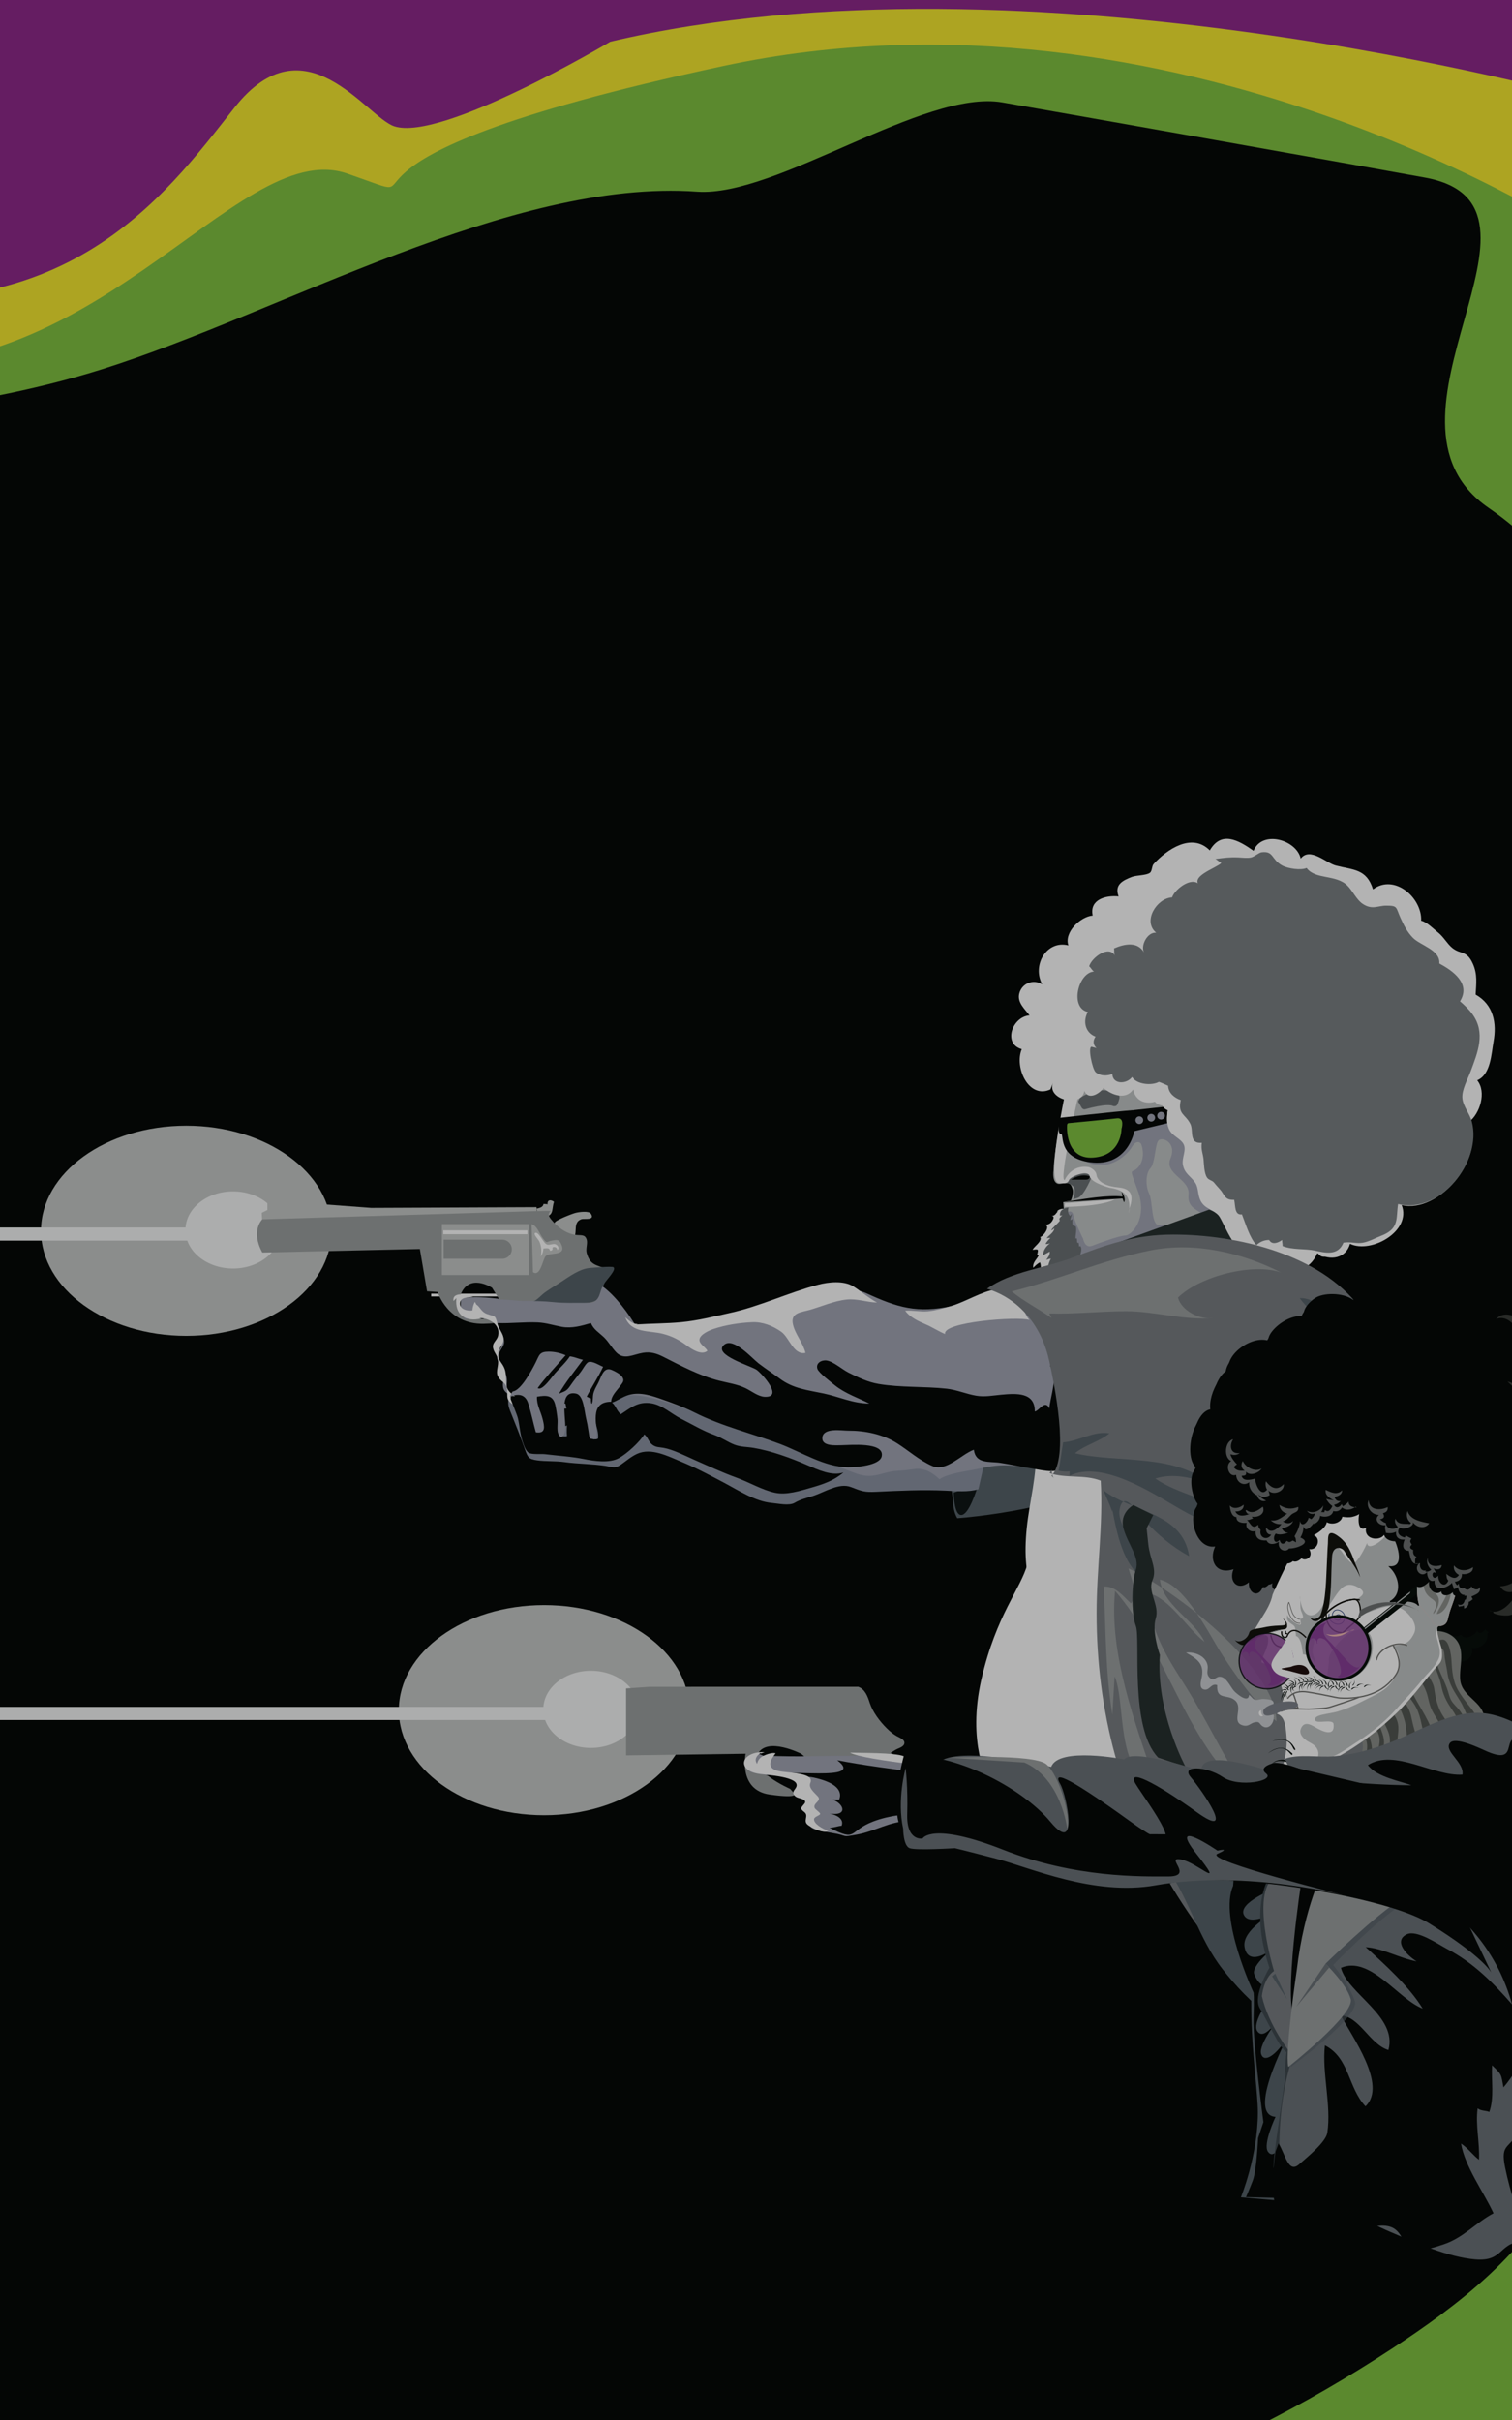 <?xml version="1.0" encoding="utf-8"?>
<!-- Generator: Adobe Illustrator 16.0.3, SVG Export Plug-In . SVG Version: 6.00 Build 0)  -->
<!DOCTYPE svg PUBLIC "-//W3C//DTD SVG 1.1 Basic//EN" "http://www.w3.org/Graphics/SVG/1.1/DTD/svg11-basic.dtd">
<svg version="1.1" baseProfile="basic" id="Layer_1" xmlns:x="http://ns.adobe.com/Extensibility/1.0/" xmlns:i="http://ns.adobe.com/AdobeIllustrator/10.0/" xmlns:graph="http://ns.adobe.com/Graphs/1.0/"
	 xmlns="http://www.w3.org/2000/svg" xmlns:xlink="http://www.w3.org/1999/xlink" xmlns:a="http://ns.adobe.com/AdobeSVGViewerExtensions/3.0/"
	 x="0px" y="0px" width="800px" height="1280px" viewBox="0 0 800 1280" xml:space="preserve">
<rect x="0" y="0" width="800" height="1280" fill="#333333" stroke="none"/>
<g>
	<defs>
		<rect id="SVGID_1_" x="0" y="0" width="800" height="1280"/>
	</defs>
	<clipPath id="SVGID_2_">
		<use xlink:href="#SVGID_1_"  overflow="visible"/>
	</clipPath>
	
		<rect x="-1274.751" y="-2.771" clip-path="url(#SVGID_2_)" fill="#90298C" stroke="#FFFFFF" stroke-width="1.267" width="2111.972" height="1291.456"/>
	<path clip-path="url(#SVGID_2_)" fill="#F7EA31" d="M837.221,51.891c0,0-293.193-81.994-514.329-29.816
		c0,0-89.238,53.077-114.294,44.724c-14.908-4.969-47.209-57.147-84.479-9.938c-37.27,47.209-91.934,124.233-233.56,94.418
		c-141.626-29.816-673.346,32.3-611.229,181.381c62.117,149.08-19.877,96.902-62.117,141.626
		c-42.239,44.725-236.044,171.442-81.994,193.805s342.885,27.332,347.854,94.418c4.97,67.086-154.05,233.559-59.631,273.314
		c94.417,39.755,163.987,0,173.927,0c9.938,0,14.908,32.301-19.877,84.478c-34.786,52.179-29.816,119.264,12.423,119.264
		c42.24,0,1247.307,0,1247.307,0V51.891z"/>
	<path clip-path="url(#SVGID_2_)" fill="#82C341" d="M837.221,125.415c0,0-213.684-142.178-454.697-90.477
		C141.512,86.639,243.383,112.49,183.751,91.809c-59.633-20.68-136.658,124.082-275.799,98.231
		c-139.143-25.851-278.284-25.851-385.125,25.851c-106.841,51.701-221.136,87.892-201.258,155.103
		c19.877,67.211,7.454,87.891-29.816,108.572c-37.27,20.68-193.805,157.688-9.938,199.049
		c183.865,41.36,236.043,80.136,231.074,162.857c-4.97,82.721-109.325,237.825,9.938,222.313
		c119.265-15.509,104.356-41.36,94.418,62.041c-9.939,103.402-47.209,162.857,37.27,162.857c84.479,0,1182.705,0,1182.705,0V125.415
		z"/>
	<path clip-path="url(#SVGID_2_)" fill="#050907" d="M-584.442,623.58c-163.876-46.822-96.765-162.317-73.353-166.998
		c13.994-2.8,56.186-7.804,35.897-78.039c-11.88-41.118,108.077-96.609,146.708-120.178
		c49.462-30.162,242.077-15.117,298.067-24.125c77.024-12.398,156.44-15.448,231.054-38.932
		c94.771-29.836,216.221-100.98,314.918-93.929c42.04,3.005,119.978-54.414,161.504-47.209
		c33.813,5.865,189.864,33.58,223.619,39.755c79.44,14.529-35.019,127.439,33.654,174.677c38.438,26.441,62.78,65.72,65.733,116.029
		c4.047,69.096-28.034,134.744-10.127,207.241c19.408,78.563,53.466,117.868,10.127,210.184
		c-21.989,46.851,26.76,80.955,8.457,129.743c-13.646,36.408-19.744,74.229-20.955,112.866
		c-1.13,36.068,0.906,72.985-14.156,106.815c-17.485,39.278-55.269,67.871-90.182,90.754
		c-92.014,60.312-196.257,100.166-307.015,100.809c-50.588,0.296-99.199-0.371-147.221-18.426
		c-32.363-12.171-60.784-30.217-95.854-34.727c-51.648-6.633-103.509,10.128-151.855,25.691
		c-40.453,13.021-96.476,40.735-139.952,27.019c-33.292-10.497-43.043-39.192-63.239-63.63
		c-18.851-22.822-44.271-35.463-72.541-42.783c-57.166-14.798-128.214-9.975-121.659-88.387
		c3.904-46.7,73.798-146.414,17.49-179.605c-23.768-14.003-54.181-11.756-78.014-26.389c-29.894-18.356-32.041-47.538-31.842-80.003
		c0.411-65.445,33.639-77.756-4.406-138.337c-26.499-42.189-59.308-68.672-90.522-84.278"/>
	<path clip-path="url(#SVGID_2_)" fill="#FFFFFF" d="M522.765,941.886c0,0-11.287-19.974-3.472-53.837
		c7.815-33.864,20.839-47.756,24.313-60.783c3.473-13.025,14.761-6.078,14.761-6.078l65.124,30.391l-18.235,99.858"/>
	<ellipse clip-path="url(#SVGID_2_)" fill="#C6C9C7" cx="287.882" cy="904.545" rx="76.846" ry="55.574"/>
	<rect x="-355.196" y="902.809" clip-path="url(#SVGID_2_)" fill="#F5F6F6" width="646.987" height="6.947"/>
	<ellipse clip-path="url(#SVGID_2_)" fill="#F5F6F6" cx="312.629" cy="904.112" rx="25.181" ry="20.406"/>
	<ellipse clip-path="url(#SVGID_2_)" fill="#C6C9C7" cx="98.543" cy="650.994" rx="76.846" ry="55.574"/>
	<rect x="-355.196" y="649.256" clip-path="url(#SVGID_2_)" fill="#F5F6F6" width="457.648" height="6.947"/>
	<ellipse clip-path="url(#SVGID_2_)" fill="#F5F6F6" cx="123.291" cy="650.56" rx="25.181" ry="20.406"/>
	<g clip-path="url(#SVGID_2_)">
		<path fill="#C1C4C4" d="M564.074,577.122c0,0-6.385,30.385-6.641,41.875c0,0-1.236,8.128,3.871,7.107
			c5.105-1.021,5.347,0.452,6.161,2.738c0.817,2.287-0.855,6.164-0.855,6.164l-4.068,0.844l0.766,8.938l-4.852,19.66
			c0,0,86.101-5.597,97.336-3.555c11.235,2.041-15.114-23.256-15.114-23.256l-4.342-70.218"/>
		<path fill="#A2A5B4" d="M563.749,641.571c0,0,3.476-2.388,4.126,1.086c0.65,3.474,5.21,12.591,5.21,12.591s0.867,5.21,4.774,3.689
			c3.908-1.52,14.547-5.426,17.585-5.426s11.938-8.684,6.729-23.229c-5.21-14.544-3.69-8.683,0-12.808
			c3.692-4.125,2.606-10.203,1.521-12.59c0,0-2.172-2.604-4.776,1.737c-2.605,4.341-11.723,12.808-22.793,8.466
			c-11.071-4.342-11.29-7.597-11.29-8.466c0-0.869,33.215-9.118,33.215-9.118l8.248-1.519l12.158-3.256l5.859,7.598l4.776,9.768
			l7.815,21.709c0,0,5.645,6.946,6.73,7.597c1.084,0.651,9.551,18.887,9.551,18.887l-8.684-2.172c0,0-6.078-8.684-7.598-12.59
			c-1.521-3.907-8.9-3.474-8.032-11.722c0.868-8.25-13.025-10.638-9.551-19.104c3.472-8.466-4.343-11.506-6.295-9.552
			c-1.956,1.954-1.738,11.939-4.344,14.762c-2.604,2.822-2.604,9.552-0.649,13.459c1.953,3.907,0.982,17.035,5.324,16.6
			c4.342-0.434,7.636-0.314,6.769,7.934c-0.87,8.249-48.563,9.33-49.431,10.416c-0.869,1.086-6.079-4.342-6.079-4.342
			L563.749,641.571"/>
		<path fill="#26302F" d="M586.76,658.937l52.967-19.134c0,0,3.732,1.166,5.834,3.266c2.099,2.101,6.768,14.002,6.768,14.002
			L586.76,658.937z"/>
		<path fill="#FFFFFF" d="M560.084,640.446c-1.504,1.059-1.487,2.593-3.744,2.755c1.914-0.007,0.89,1.813,0.264,2.755
			c-0.883,1.333-2.033,1.774-3.565,1.935c2.852,0.659-0.943,6.209-2.88,6.504c0.143,0.082,0.283,0.126,0.427,0.202
			c0.444,2.406-3.295,4.487-4.258,6.479c0.596-0.012,2.286-0.501,2.708,0.022c0.386,0.472-0.343,2.275-0.288,2.926
			c0.265-0.168,0.719-0.244,0.981-0.434c-0.864,2.448-3.522,3.925-3.044,6.986c0.989-0.972,2.224-2.287,3.586-2.857
			c0.866,2.374,0.233,5.045-0.486,7.287c0.659-0.952,2.094-2.004,3.214-2.346c0.059,0.943-0.237,1.827-0.287,2.734
			c4.037-2.363,8.659-3.514,12.581-6.152c3.147-2.115,4.15-6.205,6.142-9.122c-1.408-0.358-2.418-3.284-3.039-4.525
			c-0.97-1.931-1.256-3.733-1.596-5.85c-0.455-2.853-4.686-7.651-2.431-10.121c-1.495-0.63-4.599-0.206-5.146,1.338"/>
		<path fill="#6B7174" d="M557.33,675.747c-1.166-0.423-1.271-2.093-0.754-3.112c-0.591,0.133-1.13,0.199-1.769,0.197
			c0.639-1.036,1.173-2.43,1.286-3.611c-0.536,0.307-1.109,0.668-1.666,0.998c0.382-1.456,0.733-3.188,1.636-4.43
			c-0.868-0.078-1.721,0.369-2.457,0.638c0.995-1.765,1.911-2.241,1.802-4.445c-1.027,0.769-2.424,1.17-3.382,2.042
			c-0.443-2.322,1.718-5.129,3.519-6.365c-0.742,0.205-1.551,0.455-2.344,0.33c0.551-1.211,1.656-2.317,2.565-3.215
			c-0.674-0.079-1.348,0.067-2.001,0.111c1.235-1.604,4.01-3.061,4.057-5.26c-0.479,0.543-0.988,1.033-1.685,1.131
			c1.158-1.877,3.367-3.355,4.655-5.148c-0.996-1.129,0.67-2.081,1.345-2.859c-0.442,0.244-0.895,0.156-1.34,0.256
			c-0.252-2.858,2.069-4.145,4.56-4.292c-0.521,1.434-0.319,3.415,0.883,4.472c0.246-0.5,0.619-0.7,0.912-1.127
			c-0.228,1.102-0.831,2.238-0.838,3.361c0.248-0.186,0.889-0.379,1.147-0.656c0.049,0.891-0.314,2.495,0.244,3.223
			c0.612,0.797,1.137,0.106,1.51,0.888c0.601,1.258-0.25,4.801-0.143,6.365c0.138-0.102,0.325-0.233,0.477-0.347
			c0.718,0.617-0.25,2.992,1.181,2.453c0.093,0.67,0.193,1.352,0.229,2.031c0.154-0.1,0.488-0.205,0.63-0.311
			c1.217,1.547,0.06,4.628-0.698,6.17c-0.536,1.096-1.297,2.114-1.688,3.28c-0.268,0.798-0.17,1.61-0.51,2.351
			c-0.177-0.553-0.366-1.11-0.56-1.646c-1.688,1.557-1.8,3.994-1.884,6.166c-1.129-0.836-1.04-2.391-1.693-3.279
			c-1.279,1.324-2.947,2.289-4.459,3.233c0.409-0.406,0.63-0.772,0.818-1.223c-0.585,1.359-1.704,2.716-2.721,3.723
			c-0.739-0.505-0.84-1.726-0.865-2.608"/>
		<path fill="#6B7174" d="M578.168,621.228c0,0-4.518,11.685-8.133,12.408l-2.226,0.685c0,0,1.503-4.489,0.512-6.163
			c-1.27-2.148-5.135-2.909-5.135-2.909l2.681-2.814c0,0,8.682-4.581,11.094-3.134"/>
		<path fill="#050907" d="M571.403,634.492c0,0,15.139-2.618,22.544-1.597l-0.512-2.554c0,0,2.554,3.32,1.276,5.618l-0.765-2.042
			l-31.405,1.933L571.403,634.492z"/>
		<path fill="#050907" d="M566.627,623.958c0,0,4.851-3.575,9.957-1.788c0,0,0.256,1.788-2.042,1.788
			C572.242,623.958,566.627,623.958,566.627,623.958z"/>
		<path fill="#FFFFFF" d="M570.967,577.741c0,0-10.979,46.728-7.66,46.472c0,0,3.32-8.426,12.768-6.894c0,0,3.574,1.021,4.085,4.085
			c0,0,0.18,5.613,11.488,6.639c6.293,0.571,8.706,3.555,5.813,11.514l-0.193,2.275c0,0,1.276-5.873-1.277-9.447
			c-2.554-3.575-8.681-4.085-8.681-4.085s-9.958-2.554-10.725-6.128c-0.765-3.575-10.214,0-10.979,2.042s-3.029,1.803-5.328,1.548
			c-2.298-0.255-5.396-4.612,3.287-47.509"/>
		<path fill="#050907" d="M560.498,591.275c0,0,28.598-3.321,39.321-4.087c0,0-0.204,6.902,0.05,9.2l0.242,2.171
			c0,0-3.377,18.81-23.271,16.206c-17.767-2.326-13.533-15.576-15.576-15.065C559.222,600.211,560.498,591.275,560.498,591.275z"/>
		<polyline fill="#050907" points="599.819,587.188 637.101,583.104 638.518,589.065 598.175,598.769 		"/>
		<circle fill="#A2A5B4" cx="602.825" cy="592.511" r="2.043"/>
		<circle fill="#A2A5B4" cx="609.12" cy="591.208" r="2.043"/>
		<circle fill="#A2A5B4" cx="614.33" cy="590.123" r="2.042"/>
		<path fill="#82C341" d="M564.568,595.425c0,0-1.228,17.926,13.85,16.865c15.079-1.06,14.969-15.19,14.969-15.19
			s1.896-6.142-2.459-5.584c-4.355,0.557-25.688,2.569-25.688,2.569S564.513,594.253,564.568,595.425z"/>
		<path fill="#FFFFFF" d="M589.742,634.492l-26.286,1.93l-0.239,1.929C563.217,638.351,581.785,638.351,589.742,634.492z"/>
		<path fill="#6B7174" d="M570.451,582.644l1.93,3.376c0,0,0.723,0.965,1.688,0.724c0.964-0.241,11.817-3.376,14.951-1.688
			c0,0,0.967,0.241,1.689-0.241c0.723-0.482,1.444-3.376,1.444-3.376s0.724-1.929-0.722-2.652
			c-1.447-0.723-8.683-5.305-20.018,1.929"/>
	</g>
	<rect x="228.144" y="684.264" clip-path="url(#SVGID_2_)" fill="#FFFFFF" width="84.395" height="1.466"/>
	<path clip-path="url(#SVGID_2_)" fill="#9B9F9F" d="M646.942,939.9c1.253,18.525,9.081,39.611,15.604,57.209
		c9.189,24.798,18.062,51.278,34.235,72.252c19.646,25.483,62.69,38.418,88.852,16.401c-32.451-17.229-61.963-30.204-87.479-57.153
		c-17.089-18.049-42.937-44.559-45.737-70.096"/>
	<g clip-path="url(#SVGID_2_)">
		<path fill="#576269" d="M505.09,785.352c-1.42-0.209-1.807-2.479-2.534-0.046c2.415,5.712,0.584,12.055,3.933,17.724
			c13.386-1.053,31.187-3.714,44.921-7.127c1.774-14.288,7.895-31.855-7.905-37.971c-6.829-2.643-41.369-7.258-38.414,3.574"/>
		<path fill="#0E1516" d="M504.629,789.504c0,0,0.001,11.824,3.941,11.824c3.943,0,7.885-12.262,9.197-16.643"/>
		<path fill="#C6C9C7" d="M284.191,640.072c0.05-1.189-0.272,2.576,0.448,3.289c0.954,0.947,3.654,0.428,4.783,0.056
			c3.573-1.179,2.49-4.167,3.692-7.746c-1.665-1.266-3.643-1.14-3.382,1.364c-0.563-0.277-1.536-0.057-2.122-0.271
			c-0.335,1.918-2.14,2.109-3.794,2.561"/>
		<polygon fill="#C6C9C7" points="138.797,646.801 138.489,641.504 141.479,640.008 141.479,636.645 141.852,631.786 145.59,632.16 
			146.338,635.15 196.423,638.888 283.882,638.513 284.63,646.363 139.236,648.979 		"/>
		<path fill="#C6C9C7" d="M293.535,646.801c-0.255-1.139,8.644-4.609,10.83-5.223c1.696-0.476,7.165-1.263,8.24,0.365
			c2.474,3.75-3.606,2.492-4.867,2.908c-6.106,2.01-0.004,9.962-7.11,12.133c-4.422,1.35-13.856-2.686-9.335-8.314"/>
		<path fill="#9B9F9F" d="M316.775,683.739c0.628-5.962,3.738-7.765,3.736-12.708c-4.884-1.967-8.29-1.803-10.082-8.231
			c-0.62-2.222,0.58-5.136-0.008-7.093c-0.948-3.152-3.26-2.059-6.354-2.615c-5.132-0.924-9.267-4.17-12.617-8.317
			c-3.583-4.439,3.295-4.288-2.775-4.328l-149.878,4.485c0,0-6.354,5.98,0,17.566l83.35-1.868l3.804,22.362l5.606,0.374
			c0,0,5.233,17.192,24.294,16.818c19.063-0.373,9.345-5.232,9.345-5.232l-3.737-0.374l-5.608,2.99c0,0-16.818,0-12.333-12.334
			c4.484-12.334,16.819-4.111,16.819-4.111l4.859,7.85l53.074,0.374L316.775,683.739z"/>
		<rect x="233.799" y="647.484" fill="#C6C9C7" width="45.973" height="26.911"/>
		<path fill="#9B9F9F" d="M270.802,660.754c0,2.787-2.26,5.045-5.046,5.045h-31.022v-10.092h31.022
			C268.542,655.707,270.802,657.967,270.802,660.754L270.802,660.754z"/>
		<path fill="#576269" d="M282.388,688.225c1.733-0.521,4.134-3.328,5.879-4.58c2.706-1.943,5.533-3.615,8.323-5.428
			c4.578-2.976,10.253-7.235,15.702-7.559c1.177-0.07,11.532-1.051,12.332-0.374c1.66,1.405-3.958,6.844-4.858,8.597
			c-3.083,6.001-0.375,10.092-11.961,10.466c-8.648,0.278-17.103-0.374-25.79-0.374"/>
		<path fill="#C6C9C7" d="M282.014,672.9c3.976,2.711,5.147-7.058,6.813-8.596c2.272-2.097,11.622,0.418,7.868-6.748
			c-1.191-2.271-2.533-1.688-4.569-1.383c-3.176,0.479-2.407,2.038-4.876-1.215c-2.005-2.645-3.079-6.671-5.982-7.475"/>
		<rect x="234.564" y="650.769" fill="#FFFFFF" width="44.474" height="2.054"/>
		<path fill="#FFFFFF" d="M283.144,652.138c1.971-0.899,4.245,5.575,6.38,6.163c1.449,0.398,3.003-0.66,4.338-0.182
			c1.296,0.462,2.38,2.22,0.948,3.105c0.196-0.673-0.469-1.553-1.403-1.621c-1.897-0.141-0.486,1.143-1.353,1.661
			c-1.57,0.938-0.843-0.556-1.826-0.882c-0.753-0.252-1.938-0.032-2.717,0c-0.03,1.486-0.556,2.957-1.358,4.229
			c0.448-2.731,0.367-5.064-0.674-7.69c-0.532-1.345-2.923-3.491-2.564-4.557"/>
		<path fill="#8C93A3" d="M284.952,715.078c-4.142,3.162-6.488,10.658-9.522,15.1c-3.767,5.521-8.472,8.73-5.646,15.742
			c2.811,6.967,5.632,13.952,8.057,20.92c1.389,3.997,1.917,4.951,6.344,5.561c4.774,0.658,9.712,0.275,14.499,0.943
			c7.243,1.01,14.744,0.898,21.918,2.049c3.626,0.582,4.731,1.518,7.886-0.686c2.913-2.035,5.305-4.209,8.587-5.724
			c7.467-3.439,16.418,1.261,23.723,4.302c7.61,3.172,14.99,7.122,22.281,10.963c7.566,3.989,16.523,9.943,25.281,10.709
			c3.309,0.291,9.124,1.644,12.072-0.068c3.328-1.931,5.842-2.379,9.538-3.574c6.432-2.078,13.974-7.201,20.27-4.771
			c5.835,2.253,7.109,2.803,13.379,2.504c12.18-0.582,24.498-1.161,36.704-0.609c5.285,0.237,11.992,0.892,17.331-0.72
			c2.283-10.736,8.369-28.909-3.073-36.036c-10.279-6.403-22.951-8.228-34.803-8.5c-16.529-0.381-33.327,1.824-49.828,2.672
			c-13.317,0.684-26.824-0.631-40.024-1.903c-3.068-0.296-5.682,0.296-8.654,0.273c-2.564-0.018-5.813-1.093-8.569-1.37
			c-10.955-1.108-25.193-8.363-36.495-7.803c-7.709,0.384-13.591,8.523-20.732,10.671c-6.515,1.96-14.591,10.471-21.609,9.044
			c-6.878-1.398-16.382-6.238-17.14-13.627c-0.894-8.705,5.385-16.422,7.208-24.396c-0.107-0.475,0.224,0.331,0.333,0.392"/>
		<path fill="#FFFFFF" d="M548.012,766.274c0.872,13.239-3.409,28.421-4.739,41.731c-1.483,14.819-0.542,24.656,3.813,37.891
			c2.013,6.113,1.665,10.367,0.894,16.924c-1.009,8.541-0.653,7.287,2.122,14.573c2.526,6.626,3.79,12.734,5.359,18.847
			c2.082,8.109,1.162,9.139,11.422,12.13c0.876,6.374,2.611,12.95,3.52,19.135c0.729,4.963-1.566,18.825,0.243,22.417
			c4.558,9.051,34.62,8.672,45.151,8.139c1.455-58.705-9.963-118.93-7.239-177.543c0.336-7.252,3.549-24.307,0.293-30.695
			c-4.031-7.903-9.184-4.645-18.182-3.491c-14.296,1.835-27.637,5.683-41.287,8.2c-0.962,5.706-1.993,11.262-3.753,16.514"/>
		<path fill="#A2A5B4" d="M261.508,688.086c0.805-1.651,11.798,0,14.44,0c5.856,0,11.599,0.089,17.329,0.678
			c5.042,0.518,10.307,0.338,15.462,0.338c3.304,0,5.531,0.557,7.527-2.357c1.318-1.923,1.429-4.323,2.594-6.312
			c6.788,4.929,13.867,14.494,18.073,21.791c5.049,0.314,10.094,0.552,15.139,1.063c4.418,0.446,11.345,2.088,15.572,0.092
			c2.784-1.316,11.406-1.391,14.633-2.684c5.683-2.274,10.859-2.83,16.692-4.768c9.618-3.193,18.294-5.62,29.29-10.018
			c6.539-2.615,14.883-0.945,21.633-2.726c4.557-1.201,6.603-0.003,11.077,2.012c16.656,7.491,26.927,9.44,45.897,4.909
			c6.462-1.543,12.965-5.735,19.283-8.109c7.383-2.773,17.625,8.891,20.936,15.141c4.041,7.622,6.717,16.025,9.72,24.08
			c3.619,9.721,5.802,19.462,6.429,29.816c0.306,5.018,3.498,26.693-4.302,26.885c-3.219,0.079-7.4-1.307-10.748-1.62
			c-3.969-0.37-7.937-0.624-11.896-1.016c-7.161-0.708-12.003,0.175-19.275,1.724c-5.533,1.176-15.381,2.248-19.944,5.404
			c-3.94-3.746-8.142-6.174-13.521-5.363c-3.093,0.469-5.985,0.783-9.207,0.938c-3.976,0.193-7.568,1.709-11.405,2.376
			c-6.1,1.06-9.939-1.063-15.549-3.126c-10.335-3.803-20.418-7.967-30.679-12.091c-11.692-4.7-23.633-8.634-35.563-12.761
			c-9.426-3.26-18.293-7.817-27.974-10.651c-6.342-1.856-16.334-4.979-23.064-3.296c-2.873,0.719-5.636,2.877-8.442,4.07
			c-3.803,1.621-8.684,1.841-12.859,2.03c-6.217,0.28-12.41,0.663-18.495,1.022c-5.227,0.309-11.462,2.073-16.585,1.284
			c0.057-3.473-0.413-6.382-3.17-8.306c-3.255-2.271-4.959-3.082-4.333-7.865c0.601-4.602,1.903-4.87-1.411-8.771
			c-2.61-3.072-2.279-6.049,0.448-9.48c-1.95-4.742,1.353-9.606-4.098-13.264c-3.654-2.449-10.765-2.349-14.87-1.41
			c-3.188-2.698-2.501-7.491-2.307-11.299c7.158-0.644,13.665-0.362,20.563,0.627"/>
		<g>
			<path fill="#050907" d="M555.577,722.229c5.211,2.218-0.336,18.373-0.358,22.732c-2.277-4.987-5.471,1.376-7.717,1.609
				c0.145-10.202-9.631-9.629-17.777-8.868c-4.423,0.413-8.744,1.288-13.265,0.513c-5.271-0.904-10.244-3.113-15.579-3.699
				c-11.826-1.297-24.262-0.506-36.025-2.51c-5.791-0.986-10.7-3.408-15.881-5.988c-3.386-1.688-7.89-5.788-11.523-6.412
				c-2.464-0.425-6.044,1.186-4.956,4.473c0.672,2.025,7.495,7.234,9.217,8.626c5.465,4.421,12.89,6.896,18.259,9.663
				c-8.695-0.033-16.004-3.596-24.137-5.316c-8.468-1.791-16.185-2.541-23.274-7.861c-3.706-2.779-7.473-5.234-11.146-8.027
				c-3.475-2.643-13.369-14.055-18.278-9.882c-6.262,5.32,14.529,11.274,17.222,13.272c3.065,2.275,14.362,14.756,4.175,14.254
				c-3.437-0.17-7.03-3.107-10.091-4.571c-4.36-2.089-9.291-2.768-14.018-3.969c-10.432-2.654-19.904-7.773-29.425-12.588
				c-3.63-1.837-6.791-2.802-10.835-2.14c-5.271,0.866-9.987,4.048-14.158-0.283c-2.431-2.527-4.015-5.648-6.668-8.132
				c-2.594-2.425-5.266-3.943-6.691-7.319c-4.857,1.44-10.076,2.943-15.318,2.004c-4.373-0.785-8.321-2.142-12.858-2.344
				c-7.066-0.315-14.427,0.65-21.24,0.358c-0.248,2.443,2.317,4.94,3.027,7.301c1.24,4.122-0.102,4.423-1.839,7.823
				c-3.04,5.945,4.151,9.338,3.807,15.803c-0.219,4.097-0.512,4.65,2.777,7.274c1.256,1.001,2.561,1.339,3.494,2.814
				c0.688,1.093,0.534,2.979,1.36,3.948c3.205,3.765,13.441-0.736,17.919-1.635c6.293-1.26,11.708-1.128,18.196-0.785
				c3.05,0.162,6.658,0.405,9.681,0c3.362-0.448,5.398-2.14,8.52-3.59c6.386-2.969,12.602-1.252,18.979,0.966
				c6.021,2.095,12.601,4.489,18.289,7.35c14.621,7.351,30.286,11.01,45.228,16.653c11.453,4.326,23.532,12.193,36.02,12.337
				c3.982,0.046,16.843-0.853,17.834-5.83c1.541-7.724-16.987-5.864-21.328-5.827c-2.943,0.024-10.762,0.737-10.08-4.242
				c0.706-5.162,10.218-3.476,13.572-3.485c8.951-0.024,18.3,1.835,25.95,6.692c6.126,3.888,11.768,9.005,18.593,12.006
				c7.455,3.277,15.157-6.039,22.019-8.589c0.982,7.673,8.181,6.045,13.996,6.934c5.915,0.902,11.68,2.244,17.817,3.183
				c5.064,0.775,13.346,3.08,16.184-2.109c2.846-5.209,2.013-12.561,2.02-18.504c0.006-4.338-3.473-35.46-9.293-32.92"/>
			<path fill="#FFFFFF" d="M526.918,681.949c-7.741,1.209-15.706,6.456-23.625,8.834c-3.938,1.181-8.435,2.422-12.395,2.794
				c-4.016,0.378-8.038-0.649-11.947-0.317c2.344,3.416,6.99,5.59,10.785,7.205c3.543,1.507,6.826,3.717,10.314,5.146
				c-1.642-6.396,38.424-9.439,44.623-7.453c-3.14-3.51-3.204-8.723-6.816-12.043c-2.034-1.87-9.234-5.421-11.327-4.94"/>
			<path fill="#FFFFFF" d="M336.754,700.541c7.517-0.517,15.827-0.449,23.529-1.185c9.087-0.866,17.277-3.003,26.045-4.938
				c15.841-3.495,30.608-10.643,46.477-14.888c5.472-1.464,13.668-2.337,18.686,0.859c4.293,2.735,7.978,6.079,12.548,8.549
				c-5.453-0.082-10.358-2.167-16.131-1.556c-6.665,0.706-12.987,3.577-19.383,5.42c-4.779,1.377-10.405,1.46-8.974,7.735
				c1.194,5.238,5.442,9.876,6.62,15.047c-6.384,1.277-8.498-8.117-12.817-11.173c-4.493-3.179-9.918-5.313-15.406-5.056
				c-6.766,0.318-14.023,1.417-20.525,3.604c-2.099,0.707-6.829,2.758-7.303,5.326c-0.466,2.552,3.173,4.125,4.154,6.195
				c-3.039,2.625-8.196-0.783-10.785-2.701c-4.157-3.078-7.755-4.988-12.791-6.292c-7.091-1.836-16.836-0.22-19.866-8.764
				c-0.138-0.146-0.144-0.142-0.021,0.013c2.048,1.838,5.164,4.689,7.881,3.028"/>
			<path fill="#FFFFFF" d="M241.479,686.598c-1.052,8.917,5.086,12.869,13.137,10.758c-0.188-0.081-0.617-0.193-1.015-0.299
				c4.835,0.201,11.171,3.15,9.964,9.302c-0.558,2.839-3.374,3.731-2.623,6.886c0.644,2.709,2.575,3.736,2.613,7.049
				c0.041,3.301-1.619,5.791,0.388,8.518c1.889,2.568,3.64,2.308,4.26,5.813c0.647,3.654-0.788,5.173,2.347,7.646
				c1.753,1.387,4.752,2.265,6.889,2.364c-0.599-6.163-9.186-5.739-9.624-12.724c-0.209-3.35,0.203-5.936-1.249-8.906
				c-1.356-2.782-3.634-4.186-2.923-7.745c0.618-3.099,3.345-4.634,2.717-7.842c-0.495-2.544-2.527-4.744-3.192-7.265
				c-1.236-4.675-0.981-3.586-5.421-5.123c-3.145-1.087-3.637-3.73-5.715-5.032c-0.003-0.004-0.788-1.464-0.772-1.433
				c-0.776,1.449-1.197,2.923-1.318,4.558c-2.435,0.386-6.807-0.479-6.543-3.813c0.275-3.505,4.44-2.881,6.852-3.475
				c-2.511-0.995-11.155-2.998-10.32,2.313"/>
		</g>
		<path fill="#050907" d="M270.212,738.047c2.841,1.175,6.412-0.555,9.54-0.292c0.851,2.933,1.868,20.358,7.208,18.749
			c0.046-3.172-1.408-6.448-2.014-9.545c-0.534-2.73-0.573-5.563-1.656-8.141c1.842-1.09,4.567-0.997,6.804-1.115
			c3.883-0.204,4.758-0.444,5.142,3.385c0.601,5.99,2.509,12.576,2.109,18.502c0.646,0.195,1.995,0.193,2.64,0
			c-0.396-5.034,0.681-10.06-0.367-15.031c-1.162-5.524-1.464-8.165,5.217-8.227c2.739-0.025,3.762-0.174,4.874,2.049
			c1.349,2.689,0.563,6.979,1.03,9.946c0.67,4.257,1.812,8.909,3.061,12.978c0.629,0.091,2.041-0.086,2.64-0.344
			c0.881-5.912-5.129-13.463-0.027-17.523c1.01-0.803,2.24-1.582,3.43-2.049c2.408-0.947,1.481-1.219,3.495,0.086
			c2.403,1.557,2.862,4.83,5.151,6.555c5.278-3.482,9.07-6.883,16.111-5.793c5.845,0.903,10.605,5.58,15.845,8.227
			c5.805,2.934,11.618,6.424,17.407,8.477c3.766,1.333,7.02,3.739,10.712,5.168c3.413,1.321,6.552,1.115,10.114,1.715
			c9.431,1.586,19.591,5.289,28.535,9.17c5.285,2.292,12.966,5.953,19.069,3.822c-5.074,4.32-10.577,6.176-16.918,8.002
			c-6.143,1.771-13.196,4.043-19.367,2.725c-6.672-1.424-13.474-5.477-20.064-7.874c-8.105-2.952-15.675-6.491-23.47-9.94
			c-4.717-2.088-10.342-4.998-15.35-5.912c-2.362-0.434-3.917-0.184-5.896-1.622c-2.042-1.486-2.44-4.073-4.303-5.526
			c-2.52,4.102-9.16,10.185-13.452,12.564c-5.018,2.779-13.054,1.583-18.511,0.493c-6.791-1.356-13.521-1.708-20.501-2.56
			c-2.05-0.251-6.814,0.257-8.57-0.678c-1.775-0.945-2.833-4.391-3.402-6.102c-1.341-4.04-1.476-8.27-2.482-12.34
			c-0.484-1.949-3.81-9.926-3.782-9.942"/>
		<path fill="#A2A5B4" d="M271.269,735.966c4.405-0.405,10.281-11.577,12.119-15.245c2.022-4.027,1.951-5.799,7.02-5.792
			c2.987,0.005,6.216,0.719,8.879,1.907c-4.875,5.598-10.376,11.361-14.801,17.316c2.296,1.93,7.593-5.979,9.337-7.942
			c2.66-2.995,5.531-5.495,7.682-8.795c2.352,0.253,4.592,1.293,6.927,1.845c-4.186,5.708-9.156,11.711-12.667,17.896
			c3.075-1.349,3.891-1.153,5.992-4.244c1.75-2.575,3.599-4.825,5.555-7.312c0.848-1.075,2.726-4.626,3.958-5.121
			c2.148-0.861,5.954,1.768,7.835,2.445c-2.515,5.384-5.97,10.504-8.681,15.793c0.759,0.264,1.365,0.896,2.262,0.959
			c-0.085,1.024,0.06,2.289,0.351,3.043c0.831-1.488,0.509-3.805,0.906-5.535c0.467-2.026,1.464-3.625,2.447-5.486
			c1.862-3.521,2.836-8.949,7.318-7.087c1.596,0.663,4.521,2.173,5.504,3.666c1.323,2.005,0.277,2.999-1.16,4.953
			c-1.834,2.491-4.619,5.011-4.695,8.179c-12.068,0.078-7.019,12.573-7.622,19.816c-4.016-0.276-3.654,0.569-4.291-3.85
			c-0.376-2.619-0.851-5.166-1.446-7.689c-0.822-3.473-1.258-11.766-5.193-12.575c-7.262-1.493-6.259,7.038-6.03,11.646
			c0.128,2.548,0.532,5.334,0.238,7.941c-0.301,2.676-2.269,5.072-3.673,1.525c-0.758-1.914-0.148-5.527-0.357-7.623
			c-0.239-2.391-0.644-5.028-1.145-7.311c-1.187-5.422-4.646-5.361-9.716-4.532c-0.217,4.376,1.967,7.727,2.993,11.843
			c0.909,3.65,1.884,7.895-3.598,6.967c-1.458-5.197-2.485-10.458-4.092-15.436c-1.521-4.711-5.346-5.217-9.643-3.238
			c0.156-0.583,0.466-1.447,0.878-2.012"/>
		<path fill="#FFFFFF" d="M600.614,572.862c1.964,2.891,5.873,7.993,9.771,6.87c-0.235,5.319,4.822,4.961,8.576,5.616
			c-4.254,4.442,2.826,12.78,7.444,13.767c-4.079,5.376,5.218,9.98,5.842,13.613c0.529,3.095-1.886,5.287,0.193,8.587
			c1.549,2.456,4.121,3.531,6.823,3.988c-0.483,4.327,0.292,10.474,5.976,9.215c-0.597,1.877-0.333,4.049,0.306,5.913
			c0.396,1.155,1.182,2.719,2.093,3.526c0.554,0.491,2.181,0.704,2.49,1.148c0.743,1.067-0.006,2.545,1.073,3.75
			c1.68,1.873,4.082,0.854,6.199,0.479c-3.095,1.837,0.854,5.861,3.574,3.921c0.253,3.544,0.407,9.842,5.905,7.747
			c-1.477,3.328,4.464,4.055,5.499,0.967c-1.345,3.086,3.44,3.885,5.567,3.198c1.323,4.784,5.59,3.146,8.378,0.647
			c2.999,3.438,10.222-1.783,11.9-4.514c-1.633,0.785-0.741,2.054,0.369,2.893c1.926,1.456,6.327-0.281,7.99-1.482
			c3.678-2.664,7.652-8.957,8.054-13.535c-7.255,3.854-19.541,0.516-19.41-8.667c-2.62,4.549-10.447,4.275-13.953,0.625
			c-0.947,2.986-3.8,4.71-6.848,3.419c-3.765-1.595-4.681-6.198-4.8-9.731c-4.77-0.33-2.745-7.252-1.464-9.828
			c-4.95,0.17-16.554-2.468-11.412-9.31c-4.081,3.13-9.745,0.097-7.963-4.994c-4.871,1.818-10.442-0.497-9.217-6.229
			c-4.32,0.462-4.784-4.274-1.856-6.528c-1.097-0.802-3.396-1.264-4.094-2.494c-1.41-2.476,1.152-4.972,2.628-6.536
			c-2.708,0.82-4.616,2.345-6.256-0.571c-1.025-1.823-0.683-4.679,0.655-6.183c-4.789,0.006-7.398-1.552-3.515-5.597
			c-3.104,3.265-16.298,2.002-13.049-3.944c2.079,0.94,5.178-0.93,6.367-2.768c-3.482,2.282-11.155,1.811-14.436-0.738
			c1.159,1.914,1.259,4.759-1.847,4.367c-1.664-0.21-3.322-2.76-4.084-3.859C599.999,570.725,600.319,571.852,600.614,572.862"/>
		<path fill="#FFFFFF" d="M557.133,572.817c-3.437,8.877,15.212,13.402,16.607,4.166c1.954,5.019,7.772,1.801,10.129-1.505
			c4.46,3.911,11.876,6.399,15.637,0.82c1.717,7.798,9.673,8.384,15.081,4.818c-0.438,2.899,0.692,5.311,3.481,6.218
			c-0.919,3.153-0.897,6.449,0.254,9.463c1.582,4.14,6.262,5.192,7.919,8.415c1.647,3.206-1.039,7.129-0.396,10.798
			c0.868,4.948,4.331,6.09,6.682,9.787c1.65,2.598,1.124,6.292,2.752,9.409c2.225,4.256,6.542,4.449,9.44,7.678
			c2.873,3.203,10.537,26.846,18.061,15.871c-3.425,9.047,11.28,16.018,14.486,8.724c7.024,7.673,16.029,4.067,19.713-4.608
			c6.974,4.361,15.178,2.65,17.312-4.971c11.227,5.393,32.722-6.772,27.338-20.496c20.116,4.707,44.376-25.493,35.65-44
			c5.742-4.313,9.371-15.82,4.301-21.995c7.203-3.018,7.49-14.068,8.656-20.515c1.748-9.633,0.042-19.464-9.477-24.817
			c0.28-5.761,1.06-10.708-1.476-16.335c-3.273-7.264-6.422-4.754-10.851-8.331c-2.788-2.252-4.57-5.875-7.693-8.309
			c-2.102-1.637-5.859-5.53-8.793-6.104c0.475-12.176-14.146-25.005-25.487-16.575c-3.406-10.968-10.416-10.205-19.711-12.62
			c-5.051-1.313-13.686-9.976-18.533-3.663c-2.276-10.082-20.513-15.145-24.952-4.116c-8.098-5.706-17.091-10.692-23.157-0.208
			c-9.541-9.642-22.783-0.404-29.68,7.134c-1.089,1.189-0.764,3.762-1.997,4.699c-1.86,1.415-7.129,1.261-9.487,2.16
			c-5.111,1.951-9.382,4.221-7.099,10.33c-6.914-0.684-15.465,1.705-13.712,10.132c-6.488,0.552-15.239,8.883-12.856,15.784
			c-11.438-2.947-19.362,10.435-13.852,20.604c-4.59-2.904-10.74-0.699-12.128,4.867c-1.161,4.665,2.795,8.088,5.443,11.539
			c-9.09,0.64-14.334,15.018-4.13,17.86c-4.054,9.833,3.763,26.562,15.153,21.32"/>
		<path fill="#7A8083" d="M579.795,567.196c2.518,2.027,5.967,1.926,8.74,0.888c0.199,5.613,7.539,5.46,10.456,1.563
			c2.294,3.867,10.281,4.768,14.174,2.587c1.354,0.415,3.553,1.482,4.887,2.057c0.174,3.87,3.246,6.358,6.701,7.577
			c-1.757,7.65,2.522,7.384,5.103,12.702c1.751,3.609-0.951,10.497,6.02,9.89c-0.507,3.653,0.627,5.724,0.94,8.809
			c0.211,2.075,0.209,7.188,1.85,9.614c0.896,1.325,2.79,1.477,3.636,2.574c0.503,0.649,2.276,2.68,3.124,3.578
			c2.478,2.617,2.378,5.879,7.573,5.591c0.755,3.148,0.064,8.244,4.118,7.707c2.063,5.26,3.933,12.063,7.654,16.267
			c1.819-1.77,4.156-2.774,6.743-2.739c1.466,2.65,4.487,1.691,6.868-0.014c-0.113,0.97,0.327,2.281,0.221,3.236
			c5.509,2.121,11.596,1.271,16.854,2.348c5.587,1.144,12.427,3.059,15.372-4.164c3.756-0.626,6.85,0.662,10.33,0.032
			c3.217-0.579,6.502-2.474,9.431-3.582c9.929-3.766,7.941-9.077,9.129-16.88c22.233,5.635,44.618-22.484,39.016-43.6
			c-1.102-4.147-4.531-7.977-4.985-12.226c-0.474-4.417,2.811-10.173,4.316-14.212c3.813-10.213,8.084-20.486,1.049-30.281
			c-1.864-2.596-4.2-4.8-6.616-6.894c5.844-9.466-3.841-16.161-10.938-20c0.558-7.196-9.944-9.485-13.983-13.576
			c-3.074-3.115-4.87-6.817-6.535-10.453c-2.607-5.705-1.311-6.553-7.558-6.569c-4.48-0.013-7.46,2.445-12.529-0.972
			c-3.259-2.197-5.212-6.781-8.021-9.598c-6.039-6.058-16.944-3.056-21.594-9.342c-3.034,1.336-9.843,0.356-12.868-1.287
			c-5.987-3.25-4.424-7.854-10.974-7.022c-1.392,0.178-3.705,2.277-5.469,2.72c-1.936,0.489-4.846,0.082-6.856,0
			c-4.73-0.189-7.443,0.218-12.114,0.822c1.105,0.463,1.981,1.59,3.151,2.093c-2.616,2.802-17.758,7.261-10.852,12.616
			c-3.475-6.69-13.669,0.969-15.217,5.606c-8.099,0.444-15.734,12.627-8.401,18.677c-4.796-0.438-8.611,7.212-6.221,10.85
			c-3.278-6.395-10.497-5.004-16.056-2.555c0.197,1.601-0.169,2.798,0.477,3.944c-3.1-5.95-12.314,0.853-13.676,5.534
			c0.882,0.63,1.492,2.139,2.569,2.781c-8.334,0.42-13.016,19.178-3.272,21.373c-2.763,4.937-1.348,11.006,4.095,13.046
			c-1.449,2.064-1.419,4.241,0.513,6.064c-0.685-0.287-1.794-0.409-2.351-0.632C575.282,552.721,577.878,565.652,579.795,567.196z"
			/>
		<path fill="#797E82" d="M556.359,780.582c9.493-9.998,1.528-48.027-1.221-60.781c-3.746-17.41-15.054-32.688-32.907-38.152
			c12.74-9.184,30.89-10.924,45.157-16.426c18.079-6.976,33.185-12.221,53.356-12.221c33.984,0,77.571,10.43,98.667,38.451
			c28.064,37.279,22.872,85.806,18.215,131.156c-5.579,54.288,10.533,102.344,28.253,152.387
			c7.219,20.389,15.23,41.141,28.534,58.097c-20.531,11.669-40.679,21.088-62.781,28.911c-18.326,6.486-40.78,17.84-56.311,3.548
			c-39.848-36.671-70.71-84.012-85.316-137.058c-6.661-24.186-9.8-49.648-9.8-75.18c0-24.086,3.551-46.668,2.177-70.141
			c-8.383-3.379-18.522-1.045-27.071-4.045c0.132-0.279,1.102-1.559,1.085-1.705c0.094,1.193,0.359,3.391,1.154,4.351"/>
		<path fill="#576269" d="M565.896,780.582c17.311-8.471,43.713,9.111,58.493,17.617c10.16,5.846,21.096,10.144,29.743,18.127
			c8.658,7.997,15.468,17.407,24.889,24.676c-2.477-16.451-12.989-29.157-26.055-38.928c-12.538-9.374-30.121-11.879-41.669-20.034
			c9.405-3.058,20.809-0.396,29.293,3.464c-18.017-17.078-49.957-11.485-71.83-16.85c5.386-4.443,12.719-6.014,18.238-10.52
			c-8.184-1.502-16.416,4.252-24.499,4.744c-0.849,5.104-1.429,10.209-2.444,15.076c1.724,0.277,4.073,0.625,5.841,0.24"/>
		<path fill="#576269" d="M588.553,798.468c2.174,11.692,5.968,31.336,17.644,36.845c2.404-13.031-15.994-26.234-13.793-37.11
			c2.132-10.53,9.283,1.813,13.109,5.931c7.103,7.644,14.541,13.98,23.657,18.95c-3.523-23.504-30.486-23.024-45.473-34.928
			c1.688,3.791,3.549,7.796,4.855,11.505"/>
		<path fill="#576269" d="M601.667,947.511c25.731,21.39,56.457,46.931,89.269,54.04c-14.477-7.511-25.793-21.169-38.293-31.413
			c-10.658-8.738-23.075-16.45-26.674-30.849c24.357,8.748,44.391,28.591,62.999,44.922c10.342,9.076,22.905,20.568,37.773,19.16
			c-4.085-9.557-6.016-20.439-10.848-29.664c-5.018-9.574-12.695-18.436-16.01-28.719c7.687,5.572,14.421,14.894,23.223,17.863
			c1.178-10.635-7.395-19.729-10.462-29.344c3.084,3.943,5.522,7.736,10.462,7.855c1.539-28.121-11.261-54.338-25.96-75.733
			c12.694,11.608,14.898,28.831,21.666,43.724c4.416,9.723,9.921,18.555,14.013,28.259c6.098-18.903-7.005-50.019-10.991-68.862
			c-1.74-8.221-3.731-19.319-7.759-26.432c-4.888-8.637-14.174-12.543-20.208-19.828c19.026,4.313,20.23-24.934,18.687-36.873
			c-1.434-11.084-4.201-21.957-10.437-31.527c-4.39-6.73-12.846-12.68-15.64-19.795c15.563,2.72,32.778-1.218,23.991-20.781
			c-4.949-11.01-16.021-17.797-22.828-26.885c16.961-0.841,33.801,34.422,37.998,47.452c7.312,22.688,4.746,41.104,2.391,64.387
			c-2.617,25.837,2.444,48.603,5.987,73.863c3.822,27.241,6.434,52.065,14.343,78.755c5.604,18.913,6.763,40.401,17.376,57.109
			c-3.354-6.482-21.39-21.417-27.719-23.596c8.437,16.891,33.643,45.522,18.418,63.927c-10.82,13.078-38.672,17.826-53.422,24.146
			c-20.438,8.758-43.533-15.1-56.036-30.97c-12.96-16.448-17.451-36.695-29.514-53.684
			C610.814,978.655,591.929,959.256,601.667,947.511"/>
		<path fill="#9B9F9F" d="M555.167,694.734c13.41,0.404,26.709-1.176,40.538-1.192c15.449-0.019,30.998,5.038,46.142,3.577
			c-7.064,1.142-16.805-3.951-18.565-10.793c11.647-11.455,39.831-18.477,54.54-13.258c-20.603-10.424-45.528-16.34-68.972-11.72
			c-25.643,5.054-48.839,15.638-73.564,21.728c6.67,5.46,14.249,9.159,21.074,14.043"/>
		<path fill="#9B9F9F" d="M589.744,886.7c5.998,13.507,0.436,52.229,21.339,55.882c-10.386-31.157-24.383-67.746-21.097-101.094
			c26.68,30.251,37.856,81.617,69.947,107.124c-12.229-18.765-22.036-40.29-34.448-59.55c-9.201-14.281-17.878-29.105-17.676-46.35
			c11.182,2.766,20.081,18.389,29.499,25.71c-5.328-11.712-22.133-19.425-23.595-32.894c13.725,3.066,26.039,29.116,33.263,40.203
			c7.398,11.354,18.229,26.444,28.402,34.723c-0.248-28.424-54.262-69.717-78.301-80.868c1.773,6.47,5.109,12.511,1.34,18.546
			c-4.313-4.012-8.352-9.373-14.455-8.945c1.142,23.148,0.893,44.953,4.59,67.781"/>
		<path fill="#26302F" d="M599.673,796.073c0,0-7.446,3.942-5.256,12.265c2.189,8.32,8.76,15.327,6.569,21.898
			c-2.189,6.568-2.627,22.776,0,29.783c2.629,7.008-3.504,53.871,11.825,69.639l14.455,4.817c0,0-15.768-28.905-13.578-59.127
			c0,0-4.381-12.263-2.189-19.271c2.189-7.009-4.38-14.016-1.754-20.147c2.628-6.132-1.313-10.949-2.188-19.271
			c-0.876-8.32-0.876-8.32-0.876-8.32l0,0l3.504-7.01L599.673,796.073"/>
	</g>
	<g clip-path="url(#SVGID_2_)">
		<g>
			<path fill="#9C449A" d="M725.763,935.148"/>
			<path fill="#080F0C" d="M774.337,868.778c2.272,3.151,6.671,3.868,9.823,1.597s3.868-6.669,1.597-9.821
				c-2.27-3.151-6.668-3.866-9.82-1.6C772.783,861.227,772.068,865.624,774.337,868.778z"/>
			<circle fill="#080F0C" cx="765.342" cy="856.951" r="8.99"/>
			<path fill="#080F0C" d="M766.964,865.898c2.02,2.803,5.93,3.438,8.732,1.42c2.803-2.02,3.438-5.93,1.422-8.732
				c-2.018-2.803-5.928-3.438-8.732-1.418C765.585,859.186,764.946,863.094,766.964,865.898z"/>
			<circle fill="#080F0C" cx="773.083" cy="873.055" r="5.863"/>
			<circle fill="#080F0C" cx="781.749" cy="857.661" r="8.208"/>
			<g>
				<path fill="#050907" d="M769.771,859.421c1.127,10.652,12.873,3.659,14.824-0.812c2.984,13.706,25.688-1.604,26.405-10.18
					c9.549,5.725,20.396-14.146,17.948-22.908c9.857,0.734,23.119-23.715,11.941-27.973c-0.51,4.648,2.38,6.254,5.67,2.307
					c4.701-5.634-1.647-11.598-6.265-14.617c6.39-3.662,4.568-11.625-1.619-14.444c2.931-4.22,9.597-16.524-0.632-16.459
					c5.677-9.451,4.098-26.695-10.486-24.923c2.672-8.949-6.591-33.477-17.013-20.151c-0.195-12.266-4.327-36.399-16.676-17.556
					c-5.408-13.188-23.443-16.331-26.842-0.339c-3.099-7.269-21.867-12.857-17.657-2.488c-5.181-10.964-36.255-12.921-33.722,3.567
					c-3.731-4.947-14.169-5.688-19.748-3.466c-4.576,1.823-12.011,10.327-3.811,11.675c-11.612-6.068-27.617,11.112-20.813,12.789
					c-8.302-5.709-25.889,6.096-22.33,15.518c0.273-0.168,2.092-0.854,2.482-0.955c-7.854-3.377-15.085,18.287-8.704,21.444
					c-12.374-6.392-18.327,27.227-6.812,28.081c-0.034-0.12-0.022-2.088,0.011-2.241c-11.215,1.265-2.801,27.63,1.474,19.852
					c-10.343-0.532-6.847,24.636,5.557,22.841c-3.45,7.217,0.342,15.141,9.717,11.999c-2.74,6.543,2.236,11.703,8.142,6.933
					c-0.513,5.958,5.268,8.539,7.372,2.357c1.489,1.596,5.06-3.041,6.847-6.275c6.256,7.885,11.99-8.717,18.3-6.658
					c2.908,0.949,2.251,7.792,7.402,9.227c5.07,1.41,13.046-4.039,17.979-4.768c1.85,7.285-2.308,12.187,6.752,14.922
					c2.896,0.875,8.355-2.141,10.659-0.828c2.718,1.541,0.289,4.79,2.479,6.572c4.955,4.021,10.489,0.904,15.767,2.755
					c2.97,1.043,0.84,7.561,7.846,4.392c-0.185,1.149,0.341,2.74,0.16,3.903c2.531,0.544,5.658,0.327,7.362-0.614"/>
				<path fill="#050907" stroke="#050907" stroke-width="0.691" d="M771.553,856.446c1.132,10.653,12.875,3.659,14.826-0.81
					c2.985,13.705,25.689-1.605,26.407-10.181c9.546,5.724,20.394-14.146,17.948-22.907c9.855,0.736,23.12-23.715,11.94-27.973
					c-0.51,4.647,2.378,6.253,5.672,2.309c4.7-5.637-1.65-11.6-6.268-14.619c6.39-3.662,4.57-11.625-1.62-14.445
					c2.932-4.218,9.599-16.523-0.63-16.459c5.676-9.45,4.097-26.695-10.486-24.922c2.672-8.949-6.59-33.477-17.014-20.151
					c-0.194-12.266-4.327-36.4-16.673-17.556c-5.41-13.188-23.445-16.332-26.846-0.34c-3.096-7.268-21.865-12.857-17.653-2.488
					c-5.185-10.963-36.255-12.92-33.724,3.57c-3.73-4.949-14.169-5.69-19.748-3.468c-4.576,1.823-12.009,10.327-3.81,11.675
					c-11.614-6.067-27.615,11.111-20.813,12.789c-8.303-5.709-25.887,6.097-22.331,15.518c0.273-0.168,2.091-0.854,2.482-0.955
					c-7.853-3.377-15.086,18.288-8.704,21.445c-12.373-6.393-18.325,27.225-6.81,28.08c-0.034-0.121-0.021-2.088,0.012-2.242
					c-11.216,1.266-2.803,27.629,1.471,19.852c-10.344-0.53-6.845,24.637,5.559,22.842c-3.451,7.215,0.339,15.14,9.715,11.998
					c-2.741,6.546,2.237,11.701,8.143,6.933c-0.515,5.96,5.267,8.54,7.372,2.356c1.49,1.596,5.059-3.041,6.85-6.273
					c6.252,7.883,11.985-8.718,18.299-6.66c2.906,0.949,2.248,7.792,7.402,9.227c5.068,1.412,13.044-4.038,17.976-4.764
					c1.851,7.283-2.304,12.186,6.756,14.922c2.894,0.874,8.354-2.145,10.657-0.832c2.719,1.543,0.289,4.791,2.479,6.573
					c4.954,4.023,10.488,0.905,15.765,2.754c2.971,1.047,0.839,7.562,7.845,4.394c-0.181,1.146,0.342,2.74,0.162,3.904
					c2.531,0.545,5.66,0.326,7.364-0.616"/>
				<path fill="#050907" d="M652.896,805.77c-0.276,2.229,1.544,4.324,3.602,3.352c-4.394,1.128-0.968,5.713,2.79,5.452
					c-3.542,2.042-0.228,7.054,4.288,6.509c-3.258-0.757-4.565,7.681-0.075,5.452c-3.555,2.406,2.127,7.137,3.274,3.818
					c-1.358,1.131-0.756,3.613,1.834,2.092c-1.557,2.419,1.057,7.587,4.612,4.97c-0.475,1.777,0.103,3.012,1.759,3.582
					c0.479-0.831,1.274-1.039,1.512-2.279c2.19,0.805,3.21-1.833,1.925-3.518c2.306,0.06,3.284-2.566,2.248-4.557
					c3.929,0.74,5.537-4.935,1.913-6.914c2.924,1.842,0.103-7.531-4.039-8.85c0.183,0.074,0.945,0.222,1.279,0.34
					c0.725-3.556-4.426-12.989-8.12-9.375c1.366-5.475-6.568-6.404-8.947-2.736c1.676-4.72-8.303-5.994-7.495-2.362"/>
				<path fill="#8B8E8A" d="M720.084,905.177c-0.459-0.103-0.829-0.315-1.278-0.429c-4.848,7.674,3.687,12.748,2.054,21.112
					c-1.881,9.623-1.79,15.952,8.359,20.403c15.088,6.618,32.424-4.982,43.045-15.19c5.825-5.606,13.394-13.591,13.011-22.354
					c-0.367-8.576-11.605-11.134-12.633-19.907c-0.873-7.477,3.466-17.208-3.826-23.128c-7.92-6.435-21.328-1.381-28.566,3.471
					c-12.196,8.172-22.17,22.274-23.847,36.902"/>
				<path fill="#535752" d="M722.64,940.178c-1.225-3.455-2.195-6.18-0.765-9.746c1.271-3.167,2.039-6.379,1.052-9.838
					c-0.886-3.092-2.677-5.912-3.606-8.959c-1.167-3.835,2.335-7.031,5.008-9.178c1.015-0.813,2.202-1.661,3.485-1.981
					c0.647,1.401,0.045,3.4,0.188,4.963c0.207,2.177,0.985,4.636,1.721,6.725c1.622,4.606,3.394,7.748,2.168,12.657
					c-0.98,3.92-1.6,8.599-1.182,12.787c0.344,3.492,2.987,4.953,4.218,7.846c-6.953-0.01-8.269-11.021-6.999-16.127
					c0.823-3.303,2.52-6.722,1.93-10.301c-0.598-3.647-3.233-6.586-4.16-10.152c-0.295-1.13-0.612-2.367-0.82-3.488
					c-3.222,1.214-3.505,7.047-2.199,9.639c1.961,3.885,3.318,6.768,3.222,11.219c-0.082,3.74-1.995,6.879-2.189,10.652
					c-0.11,2.169,0.775,2.74,1.44,4.496c0.847,2.242-0.545,1.91-1.758,0.456c-0.73-0.877-1.323-2.419-1.351-3.53"/>
				<path fill="#535752" d="M730.344,899.648c0.007-0.709-0.04,1.671-0.024,2.106c0.063,2.027,0.263,4.191,0.797,6.163
					c0.991,3.676,3.414,6.764,4.11,10.545c1.265,6.861-4.286,17.348,1.837,22.714c1.458,1.28,2.827,2.606,4.921,2.328
					c2.174-0.292,2.607-1.493,1.851-3.267c-1.182-2.742-2.994-5-3.63-8.05c-0.705-3.392-0.881-7.308-0.844-10.769
					c0.042-3.848,1.151-7.063-0.02-10.943c-0.886-2.939-3.14-5.069-4.245-7.882c-0.606-1.536-1.419-3.755-0.817-5.372
					c1.225-3.303,3.212-0.963,4.121,1.127c2.115,4.863,4.77,9.623,5.435,14.82c0.869,6.735,1.127,13.668,2.025,20.436
					c0.332,2.549,1.569,9.546,5.838,7.913c4.79-1.833,0.027-12.876-0.584-15.825c-0.936-4.523-2.295-8.863-3.446-13.316
					c-0.873-3.379-1.066-6.498-2.93-9.467c-1.342-2.143-2.779-4.26-3.587-6.684c-0.695-2.084-0.981-4.025-3.71-3.709
					c-1.974,0.232-6.442,3.54-6.054,5.701"/>
				<path fill="#535752" d="M759.6,936.088c-0.623,0.551-2.259-4.795-2.659-5.973c-0.959-2.805-1.604-5.692-2.528-8.522
					c-1.936-5.896-2.221-12.735-4.994-18.209c-1.808-3.56-4.588-6.486-6.784-9.823c-2.319-3.52-0.249-6.137,2.516-8.793
					c1.539-1.475,3.108-2.959,4.817-4.268c2.141-1.635,2.743-2.641,3.492,0.409c1.088,4.46,4.86,8.142,5.418,12.42
					c0.519,4.035,1.274,7.489,2.957,11.243c1.477,3.294,3.804,6.018,5.663,9.076c1.812,2.977,5.61,8.828,3.313,12.424
					c-2.907,4.535-7.574-10.293-8.26-12.275c-1.315-3.82-3.927-6.725-5.405-10.326c-0.932-2.269-1.354-4.874-2.027-7.226
					c-0.733-2.563-3.605-9.587-7.302-9.17c-4.283,0.482-1.16,7.017-0.114,9.111c3.833,7.698,9.577,14.892,11.067,23.601
					c0.641,3.771,0.436,7.656,1.466,11.354c0.642,2.283,1.321,3.753-0.646,5.563"/>
				<path fill="#535752" d="M774.429,920.385c-0.198,0.162-0.153,0.323-0.375,0.394c0.133-5.938-2.468-11.788-5.813-16.595
					c-3.155-4.538-4.683-7.713-5.781-13.181c-1.003-4.993-3.971-9.9-4.616-14.74c-0.433-3.24,1.424-9.288,5.683-9.018
					c3.23,0.208,4.259,8.051,4.412,10.575c0.372,5.938,0.596,11.232,3.722,16.511c2.207,3.727,4.608,6.651,7.295,10.028
					c1.145,1.439,4.384,7.059,1.141,7.867c-3.684-2.576-4.987-8.415-7.275-12.11c-3.196-5.181-6.12-9.044-6.987-15.296
					c-0.371-2.672-1.012-5.283-1.405-7.906c-0.218-1.429-0.056-3.786-1.221-4.867c-4.273-3.979-3.355,6.889-2.792,8.525
					c1.641,4.749,4.188,9.148,5.715,13.99c0.584,1.854,0.914,3.518,1.898,5.119c1.055,1.721,2.652,3.02,3.914,4.588
					c2.781,3.459,3.866,6.971,4.869,11.198c0.361,1.515,0.568,8.442-2.607,6.358"/>
				<path fill="#FFFFFF" d="M762.916,857.996c-5.356,0.313-0.365,12.164-0.122,14.176c0.886,7.225-0.952,7.237-3.999,10.912
					c-6.341,7.652-12.387,15.752-19.526,22.685c-9.487,9.221-20.319,17.529-32.039,23.794c-7.026,3.756-14.28,7.084-21.733,9.915
					c-3.678,1.401-6.516,2.603-7.657-0.64c1.631-8.616,3.649-13.03,2.708-22.169c-0.39-3.781-0.838-8.913-4.906-10.216
					c1.867-2.791,3.926-6.875,3.025-10.314c0,0,0.404-7.248-7.403-14.794c-0.721-0.695-2.575-1.601-3.847-2.147
					c0.696-4.106,3.729-7.548,3.558-12.102c0,0,0.381-2.418-2.383-2.31c-2.483,0.097,11.179-3.101,11.179-3.101
					c-7.835,0.925-15.04,4.336-21.861,8.057c3.996-3.914,6.814-9.499,9.78-14.196c2.338-3.707,4.808-7.77,5.643-12.129
					c0.4,0.216-0.203-0.431,0,0c0,0,17.275-40.526,29.976-46.89C717.533,789.403,838.705,853.545,762.916,857.996z"/>
				<path fill="#C1C4C4" d="M682.895,858.613c-2.486-1.719-1.917-3.117-1.77-4.499c0.72,2.955,8.456,7.497,7.059,3.875
					c-0.236-0.59,0.062-1.155-0.416-1.794c3.159,0.304,0.907-3.118,0.541-4.527c-0.636-2.418,0.051-5.279-0.507-7.789
					c0.137,4.005,1.676,11.873,7.168,10.302c3.827-1.094,6.263-7.51,7.325-10.827c1.632-5.108,2.283-9.947,2.076-15.438
					c-0.133-3.606-0.536-14.597,5.022-7.896c1.316,1.582,4.545,7.237,6.828,6.771c2.171-0.442,6.26-8.557,7.101-10.687
					c0.348,4.755,8.889-1.796,9.669-3.917c1.384-3.777,0.271-7.656-1.895-10.877c5.841-0.605,10.212-1.831,16.03,0.5
					c5.015,2.012,9.347,5.532,13.231,9.189c4.728,4.445,5.334,11.689,5.243,17.951c-0.075,5.094,1.24,9.611,1.659,14.574
					c0.47,5.58,4.131,14.439-1.476,15.135c-12.556,1.556-0.967,11.256-4.765,19.067c-2.268,4.661-5.388,6.81-8.565,10.799
					c-4.358,5.466-9.138,10.326-13.83,15.604c-7.655,8.599-16.801,14.806-21.925,18.095c-3.391,2.17-6.894,4.76-10.529,6.398
					c-3.095,1.398-6.548,3.336-9.919,3.821c1.152-2.687,2.208-5.386,0.211-8.138c-1.589-2.186-4.253-2.732-6.178-4.46
					c-1.662-1.497-2.949-3.401-1.903-5.711c1.71-3.755,4.895-2.1,7.443-0.591c3.859,2.285,10.58,5.43,9.764-1.682
					c-0.33-2.869-8.9,0.111-9.673-1.949c-1.161-3.092,7.211-3.259,11.804-4.633c4.478-1.34,8.716-3.14,12.845-5.277
					c3.867-2.001,8.107-3.727,11.742-6.336c6.596-4.732,11.771-15.959,5.023-23.059c-0.868-0.911,0.937,0.539,0,0
					c4.695-0.835,7.946-0.515,10.87-6.679c1.861-3.92-1.036-8.175-3.509-10.671c-6.648-6.703-14.195-2.84-21.396-0.185
					c0.894-0.812,0.12-2.427-0.086-3.616c0.017,2.162-0.32,3.682-3.654,4.97c-0.124-3.329,0.353-5.651-2.343-7.943
					c2.685-1.911,6.662-3.892,1.494-6.817c-3.945-2.23-6.869-1.92-9.73,1.332c-4.269,4.846-7.395,13.031-13.406,15.681
					c0.533,0.128,1.104,0.653,2.028,0.61c0.366,2.316-1.252,4.213-1.795,6.314c-0.545,2.121-0.138,4.55-0.807,6.646
					c-1.561,4.892,1.01,6.069,0.703,9.605c-1.002-3.755-7.09-6.817-10.044-3.319c-2.162,2.57-2.098,2.807-5.888,3.181
					c4.13-2.726,3.341-5.793,4.931-10.26c0.838-2.358,1.268-3.429,0.752-6.595c-0.307-1.904,0.238-2.411-2.085-3.909"/>
				<path fill="#080F0C" d="M670.871,927.414c0,0,6.593-6.157,12.219-0.533c0,0,1.131,0.693,0.668,1.185
					C682.616,929.279,680.85,920.471,670.871,927.414z"/>
				<path fill="#080F0C" d="M669.946,938.114c0,0,1.957-9.016,10.903-7.079c0,0,1.067-0.058,0.879,0.693
					C681.325,933.33,673.867,927.191,669.946,938.114z"/>
				<path fill="#080F0C" d="M673.192,920.973c0,0,7.551-3.621,11.298,2.73c0,0,1.266,1.686,0.746,1.902
					C683.701,926.256,684.073,917.597,673.192,920.973z"/>
				<path fill="#FFFFFF" stroke="#12120D" stroke-width="0.691" d="M701.742,853.271c0,0,6.39-6.661,14.676-7.301
					c3.31-0.254,3.832,6.167,3.095,9.085l-1.552,1.957l-7.596,6.614c-6.147-0.125-8.994-5.576-8.664-10.18"/>
				<path fill="#050907" stroke="#050907" stroke-width="0.691" d="M675.723,817.523c-4.484,2.199-10.989-0.199-14.701-3.252
					c-3.461-2.844-5.608-14.203-0.328-9.398c-6.629-2.201-11.969-12.451-7.961-18.858c-8.448-7.085,6.905-26.177,13.936-20.614
					c-1.443-0.096-1.604-0.496-2.656-1.189c3.172-1.576,7.614-3.743,10.851-1.422c-7.442-4.009-11.697-13.468-12.398-21.585
					c-0.396-4.558,1.689-16.339,8.758-11.087c-6.116-2.014,1.591-8.561,4.221-9.902c6.065-3.098,20.053-4.141,21.104,5.186
					c-6.327,2.831,1.659-9.815,3.92-11.35c2.624-1.779,14.444-5.695,13.205,1.348c6.562-9.721,23.886-4.287,14.329,6.148
					c5.301-3.992,17.496-6.927,23.695-4.216c4.082,1.785,5.715,8.001,1.504,11.021c8.295-4.833,23.063-4.374,30.741,1.31
					c9.599,7.104,1.239,14.579-4.017,20.563c3.524,2.955,11.28,3.283,13.672,7.146c2.777,4.481-2.64,7.754-6.79,8.275
					c3.22,1.796,18.47,7.527,12.141,12.915c-0.85-5.271,7.305-8.646,11.498-8.146c4.849,0.576,7.905,4.659,2.326,7.442
					c8.397-0.565,8.929,9.2,1.215,11.496c10.304-1.275,13.7,11.225,3.396,14.379c2.811,1.856,7.107,3.048,7.328,7.425
					c0.309,6.074-6.216,6.109-10.712,5.629c2.276-0.439,6.187,2.762,6.431,5.69c0.406,4.888-3.934,4.587-7.347,5.438
					c9.284,1.127,1.938,15.113-6.669,11.977c3.936-1.638,2.052,3.264-0.148,4.854c-2.653,1.919-11.354,2.756-10.407-2.288
					c6.099,1.875-4.474,12.064-9.351,11.221c6.329-4.336-3.135,16.287-4.969,7.52c-0.497,4.166-9.31,7.117-8.032,1.282
					c-1.229,6.257-11.621-0.146-7.702-4.031c-6.703,1.532-0.508-7.017,0.458-8.53c-5.019,0.725-1.838-5.279-0.494-7.48
					c-8.032,1.439-11.795-11.605-12.962-17.369c-1.625,5.871-12.162,2.059-7.328-5.283c-3.747,1.504-6.783-4.848-4.537-6.953
					c0.023,0.49-0.09,1.285-0.014,1.732c-3.628,0.975-9.021-0.067-8.485-4.945c0.663,5.574-11.849,5.444-9.007-2.498
					c-5.468,4.498-4.688-6.447-2.983-9.168c-0.149,2.643-3.132,3.598-5.467,4.103c-1.808,0.387-9.262-0.185-5.119-1.975
					c1.541,6.313-9.337,7.421-9.519,1.687c4.462,4.102-3.148,8.819-6.143,10.352c4.932,0.78,2.709,8.572-2.256,6.689
					c4.63,6.572-6.553,7.725-2.807,1.672c1.506,1.713,0.233,2.827-1.444,4.102c-3.979,3.031-5.346-1.529-4.722-1.59
					c3.092-0.301,1.576,2.607-0.568,3.373c-3.072,1.101-5.911-1.807-6.066-4.673c0.393,0.913,0.145,2.047,0.147,3.122
					c-2.679,0.322-3.071-3.735-4.87-5.525c0.085-0.686,0.471-0.334,0.882-0.883"/>
				<path fill="#050907" stroke="#050907" stroke-width="0.691" d="M750.687,849.205c-2.838-3.666-10.507-2.221-15.204-2.02
					c6.881-3.671,5.388-13.334-0.009-18.4c9.113,0.376,3.569-13.831,1.081-17.521c-1.314-1.946-5.352-4.436-6.021-6.291
					c-1.575-4.383,5.849-7.563,9.202-7.953c4.316-0.506,9.514,2.674,12.998,4.894c6.248,3.978,10.146,9.089,13.145,15.662
					c5.973,13.087,7.412,24.332,5.399,38.63c-0.237-5.293-13.441-11.131-17.745-9.805c0.917-2.377-1.073-5.482-2.634-7.252
					c-0.223,2.854-0.21,6.919-0.202,9.137"/>
				<path fill="#C1C4C4" d="M702.136,887.316c1.708,2.055,9.521,1.522,12.733,0.372c4.602-1.655,8.048-5.037,10.041-9.493
					c1.666-3.719,2.305-10.924-0.578-14.346c-3.678-4.366-10.499-0.438-13.758,2.639c-2.746,2.594-8.336,8.439-7.422,12.351"/>
				<path fill="none" stroke="#12120D" stroke-width="0.691" d="M699.121,857.323c2.25-6.298,13.736-12.936,20.356-11.015"/>
				<path fill="none" stroke="#213A77" stroke-width="0.346" stroke-linecap="round" stroke-linejoin="round" d="M703.286,853.695
					c-1.549,4.053,6.291,8.268,8.057,2.822c1.361-4.2-5.302-7.271-6.316-2.785c-0.599,2.665,4.106,4.721,4.31,1.834
					c0.228-3.221-4.891-0.406-1.257,0.227"/>
				<path fill="#FFFFFF" stroke="#12120D" stroke-width="0.691" d="M672.379,864.814c0.633,3.564,2.488,6.609,6.589,6.281"/>
				<path fill="#FFFFFF" stroke="#12120D" stroke-width="0.691" d="M678.146,862.816c-0.227,1.857,0.529,4.089,2.721,3.02"/>
				<path fill="#FFFFFF" stroke="#12120D" stroke-width="0.691" d="M680.218,862.609c-0.231,1.02-0.027,1.639,0.903,1.389"/>
				<path fill="#12120D" d="M693.173,855.412c0.575,1.748,2.41,2.492,4.063,1.842c2.723-1.072,5.656-5.405,5.963-7.789
					c1.448-11.285,0.925-13.509,1.585-26.002c0.335-6.32,5.287-5.132,6.549-2.986c2.696,4.597,6.496,8.768,8.299,13.814
					c-0.553-3.062-2.218-6.262-3.286-9.204c-1.64-4.534-3.573-8.904-7.503-11.948c-1.449-1.123-4.224-3.238-5.555-1.744
					c-0.81,0.91-0.601,3.966-0.693,5.106c-0.282,3.411-0.331,6.849-0.527,10.269c-0.465,8.207-0.389,19.622-3.377,27.469
					C698.234,855.436,695.11,857.594,693.173,855.412"/>
				<path fill="#12120D" d="M679.609,861.729c0.988-0.065,1.512-0.939,1.576-2.094c0.075-1.299-1.563-2.997-2.416-3.688
					c2.64,3.638,1.659,3.735-1.964,3.866c-2.968,0.105-5.803,0.408-8.732,1.103c-1.666,0.392-4.314,0.55-5.781,1.252
					c-1.608,0.767-1.064,1.365-2.028,3.018c-1.197,2.05-4.718,4.105-6.903,2.232c0.97,1.432,4.214,3.854,5.682,2.073
					C659.042,869.49,670.678,862.33,679.609,861.729z"/>
				<path fill="none" stroke="#747471" stroke-width="0.346" stroke-linecap="round" stroke-linejoin="round" d="M687.85,858.563
					c-4.41,0.502-7.959-7.884-5.898-11.077c1.466,3.455,1.305,7.922,5.695,9.008"/>
				<g>
					<path opacity="0.84" fill="#8E479B" d="M724.799,871.875c-0.109,9.199-7.656,16.57-16.858,16.456
						c-9.197-0.108-16.564-7.655-16.455-16.853c0.112-9.199,7.657-16.568,16.854-16.456
						C717.54,855.134,724.91,862.679,724.799,871.875z"/>
					<path fill="#080F0C" d="M718.306,885.813c-3.034,2.187-6.621,3.316-10.375,3.271c-4.647-0.056-8.998-1.92-12.245-5.246
						c-3.249-3.326-5.006-7.721-4.949-12.369c0.063-5.5,2.771-10.707,7.24-13.93c3.038-2.184,6.623-3.314,10.372-3.268
						c9.601,0.112,17.316,8.017,17.203,17.613C725.484,877.387,722.778,882.593,718.306,885.813L718.306,885.813L718.306,885.813z
						 M698.855,858.762c-4.083,2.939-6.56,7.697-6.615,12.724c-0.053,4.249,1.555,8.263,4.522,11.302
						c2.965,3.04,6.941,4.742,11.188,4.794c3.429,0.04,6.704-0.993,9.478-2.987v-0.002c4.084-2.941,6.561-7.696,6.62-12.725
						c0.104-8.769-6.946-15.986-15.715-16.094C704.906,855.732,701.631,856.768,698.855,858.762L698.855,858.762z"/>
					<polygon fill="#080F0C" points="723.034,864.396 758.036,836.538 756.023,833.498 721.023,861.357 723.034,864.396 					"/>
					<polygon fill="#C1C4C4" points="746.259,841.771 721.97,861.155 722.342,861.691 745.937,842.807 					"/>
				</g>
				<path opacity="0.84" fill="#8E479B" stroke="#080F0C" stroke-width="0.691" d="M685.037,878.748
					c-0.098,8.123-6.761,14.63-14.88,14.531c-8.121-0.098-14.628-6.758-14.527-14.883c0.098-8.115,6.76-14.622,14.88-14.523
					C678.63,863.97,685.133,870.633,685.037,878.748z"/>
				<path fill="#893E97"  a:adobe-blending-mode="colorDodge" d="M661.235,876.016c-0.529-0.141-0.266-1.709,0.3-2.125
					c0.787-0.58,1.954-0.084,2.768,0.262c2.801,1.184,11.665,15.703,6.538,16.951c0.899,1.33,4.831,0.004,5.879-0.715
					c1.669-1.141,4.452-2.678,5.005-4.504c-1.123,3.097-5.395-0.756-6.531-2.097c-1.182-1.399-5.856-6.044-6.84-7.181
					c-1.277-1.482-3.383-2.866-4.094-4.734c-0.716-1.883-0.395-4.65,1.73-5.559c-2.455,0.785-4.05,1.195-5.88,3.193
					c-1.329,1.454-2.837,3.801-2.745,5.791c0.446-2.746,3.684-1.518,3.337,0.709"/>
				<path fill="#FFFFFF" d="M680.732,858.021c4.83,10.782-11.004,18.651-7.498,24.543c1.085,2.041,2.734,3.23,4.926,3.917
					c2.772,0.866,5.853,1.539,8.418,1.481"/>
				<path fill="#FFFFFF" d="M682.626,866.229c-0.535,0.959-0.336,1.508-0.156,2.563c0.434,2.531,1.495,4.924,1.843,7.49
					c0.328,2.403,0.41,4.829,0.261,7.237c-0.063,1.049-0.323,2.485,0.751,3.083c0.803,0.446,2.364,0.222,3.078-0.286
					c1.592-1.13,1.344-3.814,1.363-5.479c0.028-2.42-0.173-4.732-0.549-7.125c-0.387-2.447-0.643-5.656-2.328-7.621
					c-1.358-1.59-2.324-0.188-3.952-0.268"/>
				<path fill="none" stroke="#12120D" stroke-width="0.691" d="M680.867,865.836c0,0,2.092-7.976,10.201,0.33"/>
				<path fill="#6D7171" d="M750.983,852.222c0,0-13.448-9.778-32.601,3.774l1.255-4.267
					C719.638,851.729,734.064,841.74,750.983,852.222z"/>
				<path fill="#F2BAB4" d="M757.388,856.446c0.632,2.596,2.995,4.144,5.49,3.476c2.731-0.731,3.074-2.814,3.611-5.201
					c1.009-4.502,3.668-9.492,4.128-14.171c0.504-5.179-4.645-16.53-10.166-17.504c-7.099-1.25-10.672,8.995-10.719,14.517
					c-0.023,2.737-0.021,10.509,1.677,11.838"/>
				<path fill="#C1C4C4" d="M757.388,856.446c0.632,2.596,2.995,4.144,5.49,3.476c2.731-0.731,3.074-2.814,3.611-5.201
					c1.009-4.502,3.668-9.492,4.128-14.171c0.504-5.179-4.645-16.53-10.166-17.504c-7.099-1.25-10.672,8.995-10.719,14.517
					c-0.023,2.737-0.021,10.509,1.677,11.838"/>
				<path fill="none" d="M758.334,853.424c-0.084-0.617,1.669-3,1.578-4.529c-0.139-2.178-1.876-2.803-3.297-3.98
					c-3.188-2.641-3.625-5.652-3.52-9.744c0.106-4.125,0.579-7.693,4.959-8.964c4.559-1.319,7.057,1.814,8.909,5.469
					c-2.022-2.912-4.557-5.405-8.273-3.966c0.01,2.215,5.904,7.488,7.978,6.762c3.266,4.582-0.104,18.64-6.465,19.242
					c0.946-3.885,12.101-16.675,1.377-18.139c-2.519-0.344-3.962,0.968-4.281,3.287c-0.469,3.314,1.457,2.79,3.055,4.803
					c2.276,2.878,0.107,7.817-2.023,10.064"/>
				<path fill="#8B8E8A" d="M758.334,853.424c-0.084-0.617,1.669-3,1.578-4.529c-0.139-2.178-1.876-2.803-3.297-3.98
					c-3.188-2.641-3.625-5.652-3.52-9.744c0.106-4.125,0.579-7.693,4.959-8.964c4.559-1.319,7.057,1.814,8.909,5.469
					c-2.022-2.912-4.557-5.405-8.273-3.966c0.01,2.215,5.904,7.488,7.978,6.762c3.266,4.582-0.104,18.64-6.465,19.242
					c0.946-3.885,12.101-16.675,1.377-18.139c-2.519-0.344-3.962,0.968-4.281,3.287c-0.469,3.314,1.457,2.79,3.055,4.803
					c2.276,2.878,0.107,7.817-2.023,10.064"/>
				<path fill="#F2BAB4"  a:adobe-blending-mode="multiply" d="M716.687,861.908c-2.173-0.016-5.058,2.742-7.551,3.309
					c-2.684,0.617-5.357,0.533-7.595-1.012c4.717,1.509,10.087-1.015,14.538-1.998"/>
				<path fill="#050907" stroke="#050907" stroke-width="0.691" d="M810.385,774.58c4.819,0.041,3.457-10.353-0.785-8.358
					c5.292-1.406,2.354-8.621-1.614-9.966c4.515,2.178,3.702-10.02-3.786-9.772c2.667-2.347-4.139-9.863-4.521-6.979
					c0.526-4.255-5.865-5.496-8.519-3.318c0.054-4.492-4.606-5.61-7.819-3.107c1.771-2.916-2.405-7.408-5.97-5.925
					c2.205-4.968-4.435-9.762-8.129-5.118c1.013-2.342-1.046-3.932-3.081-4.96c-3.655-1.847-5.792-0.343-8.328,2.537
					c-1.208-4.337-8.546-4.304-9.817-0.022c-5.657-5.09-11.68,2.883-15.458,5.258c-0.337,0.213,0.914-0.49,0,0
					c-3.838,2.051-11.529,7.669-14.956,10.385c-4.382,3.471-10.668,9.756-16.998,7.642c-2.613-0.874-4.508-3.674-6.916-4.962
					c-2.856-1.529-6.432-2.432-9.6-2.975c-6.388-1.094-13.104,0.146-16.69,6.088c5.442-9.135-14.408-1.123-4.617,3.704
					c-8.189-6.945-16.545,11.3-8.853,11.354c-4.844-5.119-11.584,12.607-3.916,11.418c-6.099-1.988-6.984,13.958-1.45,13.771
					c-5.398-5.432-7.256,19.079,1.556,15.826c-5.668,0.806,0.359,15.557,6.868,8.768c-3.985,2.957,3.974,11.58,6.815,5.109
					c-1.096,1.266-1.732,4.917,0.519,5.917c3.306,1.461,7.23-5.759,7.778-8.135c-0.883,0.984-0.566,1.417-0.835,2.673
					c3.481,0.709,9.048-4.534,7.971-7.609c-0.032,0.148-0.488,1.188-0.555,1.268c4.391,0.291,7.181-7.907,8.358-11.177
					c1.508,7.126,15.795-8.118,17.946-8.591c0.364,6.348,14.352-1.809,17.161-2.574c0.552,6.563,7.548,7.938,13.105,7.074
					c-0.578,11.347,8.57,10.988,17.323,11.696c-1.008,3.878-5.059,10.364,0.314,13.388c-2.535,3.034-2.029,14.495,0.799,10.885
					c-5.592-2.305-10.298,12.625-3.833,12.288c0.574,0.009-1.409,0.014-0.925,0.083c2.48,2.683,6.026-0.766,7.819-2.649
					c-1.847,5.214,4.194,9.698,6.842,4.327c-2.673,4.738,3.855,4.618,5.84,0.799c-2.332,5.894,6.727,2.115,8.146-1.661
					c2.865,5.4,9.083-4.46,8.681-8.05c4.926,6.283,12.964-5.591,11.698-10.91c2.616,3.461,5.875-1.259,6.894-3.69
					c1.852-4.403-0.838-7.576-0.263-11.929c3.207,1.536,4.26-0.42,5.028-3.142c0.74-2.636-0.302-6.704-0.814-9.29
					c-0.154-0.768-0.325-5.086-0.884-3.176"/>
				<path fill="#6D7171" d="M775.104,843.525c-2.064,0.445-3.439-1.811-3.606-4.016c-0.619,0.617-1.806,0.783-2.244,1.119
					c-0.067-1.078-0.906-2.438-0.968-3.432c-2.648,2.834-9.646,5.109-9.266-1.167c-2.819,1.083-3.99-2.016-3.951-4.54
					c-3.04,3.593-7.557-1.559-4.162-4.598c-4.352,1.688-4.76-3.867-5.462-6.613c-3.75-0.129-3.326-3.455-2.206-6.01
					c-2.763,0.43-5.029-1.154-4.557-4.096c-1.655,0.859-3.538,0.94-5.37,0.613c-0.197-1.498-0.85-2.531-0.203-4.089
					c-3.36,0.522-6.546-2.876-3.487-5.431c-3.822,0.105-7.15-4.175-5.473-7.826c0.311,5.574,6.272,5.564,10.07,3.701
					c0.279,1.858-0.898,2.891-2.517,3.232c1.167,1.818,0.579,2.906-1.565,3.207c1.062,0.828,1.659,1.607,3.092,1.965
					c0.348,3.349,4.402,3.834,6.402,2.067c-1.226-1.142-1.957-2.813-1.267-4.333c1.16,3.279,4.486,2.627,7.293,2.773
					c0.125,0.439-0.564,0.432-0.726,0.746c0.359-0.144,1.49-1.023,1.728-1.309c0.34,0.018,0.34,0.033,0.001,0.045
					c-2.203-1.296-2.742-4.033-1.916-6.337c1.385,4.765,7.275,5.726,11.47,6.517c-2.167,3.189-6.511,2.299-8.606-0.486
					c0.686,2.207-5.236,4.257-6.99,2.692c-1.994,2.582-0.203,4.759,2.722,5.315c0.226-0.378,0.259-0.855,0.429-1.168
					c1.199,0.881,1.933,1.066,3.05,1.694c-1.177,1.753-0.567,1.786,0.165,3.262c0.338-0.008,0.338-0.026,0-0.057
					c-1.42,1.376-1.08,2.142,0.771,2.878c-0.29,1.712,0.236,3.068,1.718,3.592c-1.048,1.242-0.604,1.973-0.746,3.62
					c0.86-0.261,1.717,0.11,2.594-0.312c-0.379,2.305,0.762,4.486,3.221,3.861c0.04,0.073-0.581,0.575-0.378,0.633
					c1.462,0.144,1.891-0.101,3.137-0.921c-1.639-1.573-2.884-3.991-1.822-6.187c-0.412,4.47,4.127,4.726,7.317,3.668
					c-0.016,2.363-2.4,2.746-4.358,1.711c0.691,0.839,0.906,1.754,1.572,2.645c-3.356-2.445-2.403,5.291,1.01,1.242
					c-0.364,3.606,3.356,7.096,5.287,2.667c-1.136-1.326-0.773-2.204-1.094-3.623c1.889,1.462,4.824,3.661,6.731,0.591
					c-1.907-1.027-3.06-2.865-2.648-5.039c2.578,3.339,6.968,3.089,10.05,0.918c0.292,2.961-3.397,3.991-5.879,3.637
					c0.263,2.354-1.417,3.897-3.734,4.111c0.418,0.502,0.472,1.244,1.299,1.82c0.32-0.161,0.557-0.752,0.834-0.82
					c0.004,1.924,1.001,2.808,2.822,2.364c1.483,1.346,3.089,1.003,3.791-1.019c1.316,2.162,3.967,2.192,4.481,0.412
					c0.761,3.237-2.129,3.916-4.454,5.053c0.236,0.464,0.479,0.944,0.751,1.396c-0.805,0.516-1.058,1.105-2.19,1.435
					c0.22,1.61-0.789,2.926-2.393,3.521c0.031-0.262-0.173-1.734-0.173-1.734c-1.024,0.783-1.347,0.334-2.607,0.748
					c-0.123-0.43-0.247-0.893-0.469-1.219c1.94,0.841,3.295-0.388,3.651-2.615c0.046,0.174,0.16,0.244,0.34,0.219
					c0.51-0.758,0.404-1.365,0.529-2.159c-0.422-0.114-0.919,0.048-1.309-0.085"/>
				<path fill="#6D7171" d="M717.318,796.894c-2.191,1.708-5.198,2.31-7.267,0.415c-0.927,1.738-2.695,2.436-4.64,1.912
					c-0.506,2.906-4.404,3.58-6.916,2.545c-0.128,2.002-1.385,3.601-3.27,4.326c-0.101-0.177-0.113-0.361-0.047-0.554
					c-1.419,1.858-4.643,5.396-5.56,1.728c0.184,2.412-0.659,4.582-1.947,6.582c-0.021-0.249,0.02-0.486,0.124-0.715
					c10.159,4.043-12.793,8.852-5.237,3.596c0.415,5.127-7.072,4.294-5.856-1.313c-2.013,1.463-5.383,2.048-6.535-0.633
					c-3.602,0.238-6.12-1.063-5.801-5.031c-2.715,1.044-5.697-1.378-4.743-4.293c-2.478,0.279-5.617-0.313-5.409-3.051
					c0.201-0.149,0.215-0.139,0.043,0.033c-2.597-0.086-3.386-3.757-3.563-6.184c1.75,2.215,5.311,1.423,7.307-0.385
					c0.259,2.512-2.112,3.778-4.406,3.54c1.657,3.49,5.804,2.095,8.495,1.032c-1.627,0.77-2.254,0.313-3.066-1.413
					c0.123-0.175,0.293-0.292,0.497-0.351c2.952,2.516,6.132,0.193,8.652-1.756c1.567,3.84-2.544,5.918-5.881,5.258
					c0.17,0.326,0.527,0.664,0.698,0.962c-1.129,0.292-1.928,0.927-3.244,0.868c1.648,0.948,2.713,5.641,5.914,2.415
					c0.285,1.958,0.502,1.567,1.359,2.806c-0.983,4.244,3.623,5.826,5.604,2.466c-1.936,0.173-3.105-1.642-2.661-3.741
					c2.427,3.773,6.061,0.602,8.057-1.82c-2.053,0.214-4.153-0.528-5.644-1.998c3.694,0.753,6.702-2.287,8.662-3.535
					c-2.243-0.569-3.878-2.253-4.091-4.607c3.409,2.188,6.272,2.453,9.981,1.05c0.264,2.952-1.95,2.606-3.654,4.056
					c-1.049,0.896-2.588,3.248-4.498,3.597c1.739,1.246,3.941,1.433,5.408-0.234c-0.771,2.437-3.614,3.404-6.003,4.005
					c0.937,1.489,1.707,2.126,3.462,2.237c-2.043,0.585-4.54,1.406-6.642,0.45c-1.941,2.171-0.645,6.355,2.022,3.318
					c0.633,2.613,2.335,2.643,3.775,0.525c1.671,0.973,1.552,0.732,3.229-0.189c0.546,0.326,1.26,0.645,1.758,0.95
					c-0.255-1.51,0.061-1.891-0.855-3.181c1.481-2.492,2.749-5.113,2.9-8.096c0.803,3.707,4.128,0.732,4.59-1.736
					c0.427,0.314,0.95,0.484,1.392,0.809c0.893-0.8,1.707-1.778,1.913-3.077c-1.631,0.657-3.227,0.106-4.223-1.429
					c3.223,1.994,7.011-0.007,8.735-2.788c-0.454,1.413-0.219,2.285-1.279,3.532c0.228-0.104,1.349,0.089,1.707,0.045
					c0.163-0.069,0.207-0.924,0.427-1.146c1.805,1.491,3.118-0.392,3.935-2.227c0.26,0.146,0.474,0.332,0.655,0.563
					c-1.76-1.007-3.107-2.459-3.987-4.289c1.385,0.641,2.491,0.51,4.041,0.832c-2.221-1.112-4.801-2.78-4.323-5.551
					c2.867,1.387,6.077,2.939,8.694,0.215c0.038,2.334-2.164,3.133-4.026,3.562c0.574,1.73,1.693,2.431,3.404,2.118
					c0.162-0.177,0.156-0.185-0.021-0.021c-1.189,1.143-1.993,1.686-3.569,2.009c0.869,2.069,2.841,1.511,3.986-0.319
					c0.25,0.378,0.37,0.775,0.641,1.168c1.005-0.756,2.416-1.488,3.065-2.624c-0.177,2.728,2.398,3.026,4.188,3.229"/>
				<path fill="#6D7171" d="M665.933,791.224c-3.003-0.806-5.395-3.999-4.93-7.247c-3.124,2.372-6.819,0.064-6.969-3.877
					c-3.989,1.561-6.006-5.43-2.612-7.314c-4.056-1.7-3.526-10.436,1.031-11.525c-2.021,3.1-1.682,7.971,3.484,7.313
					c-1.471,1.068-3.281,1.242-4.929,0.592c0.469,2.02,2.036,3.802,3.471,5.395c-0.738,0.313-1.122,1-1.739,1.336
					c1.141,2.047,3.608,2.205,5.842,1.943c-1.895-1.148-2.195-3.197-1.026-5.057c1.455,3.246,6.32,6.107,9.972,3.945
					c-1.445,2.37-6.106,4.219-8.262,1.703c0.286,2.018-0.4,2.036-2.331,2.201c0.87,3.137,4.778,2.018,7.2,1.455
					c-0.041,2.881,2.897,9.896,6.082,6.036c0.191-0.027,0.322,0.044,0.392,0.22c-0.947-1.468-1.234-3.149-0.813-4.857
					c2.63,3.467,5.872,5.317,9.441,1.503c0.56,4.091-5.879,6.163-8.245,3.255c0.446,0.637,0.523,1.786,0.873,2.5
					c-2.13,1.432-4.895,1.485-6.429-0.74c0.99,1.717,2.712,2.982,4.463,3.692c-2.405,1.079-4.733-0.952-4.873-3.401"/>
				<path fill="#893E97"  a:adobe-blending-mode="colorDodge" d="M697.251,869.199c-0.584-0.164-0.292-1.979,0.329-2.465
					c0.866-0.672,2.143-0.094,3.039,0.301c3.071,1.374,12.786,18.197,7.158,19.646c0.989,1.546,5.307,0.002,6.455-0.832
					c1.826-1.321,4.884-3.105,5.495-5.225c-1.232,3.592-5.918-0.869-7.167-2.427c-1.302-1.622-6.421-7-7.497-8.317
					c-1.405-1.719-3.714-3.321-4.491-5.49c-0.781-2.18-0.428-5.389,1.902-6.439c-2.696,0.91-4.444,1.389-6.451,3.707
					c-1.459,1.684-3.115,4.406-3.018,6.713c0.489-3.184,4.043-1.763,3.66,0.818"/>
				<path fill="#3A3D39" d="M787.812,851.705c6.36,3.531,14.3-6.176,15.552-11.633c-2.972,2.998-7.643,2.767-9.664-1.044
					c7.209-0.151,12.798-6.179,15.207-12.021c0.68,3.762-1.056,7.318-3.9,9.427c8.632,0.702,10.01-8.987,10.652-15.581
					c-2.705,2.219-2.872,1.557-6.257,1.9c5.794-3.078,9.799-10.231,11.253-16.387c1.152,3.662,1.541,8.213-1.664,10.891
					c6.813-3.178,11.613-7.678,13.019-15.585c-0.229,0.052,0.197,1.894-0.048,0.633c1.572-3.737,1.042-8.052-1.416-11.354
					c-1.628,2.18-3.855,4.801-7.078,4.574c2.368-4.402,1.6-9.641-0.254-14.167c-1.985,1.969-4.111,2.985-6.444,4.22
					c2.817-6.027,3.452-10.398,3.472-17.12c2.276,3.415,2.788,7.687,2.503,11.782c0.231-0.746,1.281-2.631,1.637-3.889
					c3.223,2.229,3.623,7.133,3.708,10.997c2.96-3.585,4.721-9.619,2.539-13.884c0.412,0.525,1.044,2.167,0.874,1.414
					c1.772-5.018-1.115-10.422-6.203-12.477c3.757-4.27-0.714-10.167-5.489-11.32c0.955-4.025,1.908-9.123-3.282-10.895
					c0.202,3.586-1.605,7.031-3.944,9.268c1.671-4.896,0.305-10.145-3.042-14.234c-0.576,3.507-1.235,6.703-2.719,9.949
					c-0.891-7.387-3.991-9.362-9.204-14.449c2.931,0.803,5.831,2.336,8.41,3.285c0.436-3.896-0.363-7.461-2.227-10.938
					c2.442,1.457,5.105,3.369,7.116,5.365c0.858-3.658-0.813-7.338-2.84-10.202c3.579,3.366,7.129,8.204,6.958,13.319
					c3.384-9.726-3.127-13.811-6.297-19.807c-1.561-0.288-3.144-1.42-4.6-2.05c0.538-0.781,0.891-2.021,1.429-2.808
					c-3.354-4.934-7.694-11.702-14.016-9.227c3.911-4.127,9.269-2.098,13.311,0.627c-0.543-1.578-0.413-3.412-1.336-5.039
					c4.314,2.992,4.235,9.348,5.522,14.145c8.675,0.825,12.583-1.881,15.979,8.124c-2.437-2.97-5.838-3.577-9.609-3.766
					c2.435,7.704,7.03,12.229,6.131,21.452c-0.868-0.596-1.69-0.846-2.345-1.211c0.695,2.176,1.897,5.061,3.266,7.092
					c7.692-14.285,14.273-2.473,11.767,9.645c0.368-3.86-1.341-7.482-5.442-6.962c-0.227,3.005,0.274,5.762,0.419,8.676
					c-0.9-0.687-2.232-1.311-3.16-2.07c3.4,4.979,6.375,6.937,6.594,13.247c0.052-1.649,0.677-3.926,0.658-5.918
					c2.84,3.549,2.688,8.279,2.129,12.586c-0.568-0.897-2.204-2.588-2.88-3.762c0.599,3.979,2.246,8.276,2.288,12.632
					c1.074-1.622,2.59-2.788,3.169-5.3c0.06,4.012,0.185,8.734-1.593,11.775c-0.05-0.931-0.074-1.957-0.144-2.918
					c-0.047,3.918-0.222,7.905,0.021,11.773c0.765-1.15,2.322-2.125,3.107-3.627c1.339,4.112,1.227,9.98,0.014,13.996
					c0.168-3.034-0.365-6.146-2.363-8.418c-0.682,4.274-1.688,8.351-1.742,12.562c0.533-0.53,1.631-1.409,2.326-2.026
					c1.08,7.278-4.629,12.308-9.349,14.838c1.305-2.543,1.278-3.406,1.957-6.089c-1.686,3.764-4.79,7.571-7.11,11.065
					c0.523-0.437,1.421-0.844,2.036-1.137c-1.456,4.516-1.717,13.8-8.093,16.82c1.518-3.741,2.395-8.529,1.053-12.367
					c-0.269,4.32-1.329,9.309-4.623,12.463c-0.294,0.31-0.28,0.322,0.045,0.045c0.318-1.492,0.626-2.998,1.136-4.438
					c-1.657,5.346-5.281,8.597-9.553,12.428c0.149-1.104,0.257-2.627,0.512-3.703c1.094,4.708-2.141,8.188-6.524,9.357
					c-3.275,0.877-10.309-0.657-8.9-1.717"/>
				<polygon fill="#FFFFFF" points="684.162,895.869 686.913,904.004 691.539,904.059 696.512,903.948 702.516,903.334 
					709.224,901.187 717.484,898.373 706.521,897.899 691.262,894.893 686.727,894.839 				"/>
				<path fill="none" stroke="#747471" stroke-width="0.691" stroke-linecap="round" stroke-linejoin="round" d="M681.4,898.238
					c2.65-3.404,6.681-3.902,10.607-3.266c9.727,1.57,14.936,3.034,16.913,3.15c11.122,0.65,22.993-2.084,29.787-12.527
					c3.966-6.094-0.624-13.16-1.378-14.986"/>
				<path fill="none" stroke="#747471" stroke-width="0.691" stroke-linecap="round" stroke-linejoin="round" d="M684.304,896.085
					c0.786,1.593,1.895,5.735,2.444,7.405c-1.998-0.696-7.205,0.483-8.85,1.566c4.791-2.086,11.422-0.746,16.555-1.134
					c2.801-0.212,6.968-0.218,9.612-1.085c2.293-0.752,12.449-4.002,14.605-5.011"/>
				<path fill="none" stroke="#747471" stroke-width="0.691" stroke-linecap="round" stroke-linejoin="round" d="M728.351,877.864
					c1.07-6.073,10.719-9.966,15.944-7.618"/>
			</g>
			<path fill="#21100E" d="M678.98,882.322l3.931-0.676c0,0,6.417-3.038,9.125,1.354c2.71,4.391-4.945,2.09-4.945,2.09l-6.128-1.591
				C680.963,883.499,676.085,882.707,678.98,882.322z"/>
			<path fill="#080F0C" d="M718.809,892.73c0,0-2.424-1.063-3.724,0.533c0,0-0.335,0.381,0.145,0.344
				C715.707,893.575,716.312,892.051,718.809,892.73z"/>
			<path fill="#080F0C" d="M721.705,891.02c0,0-2.422-1.063-3.724,0.533c0,0-0.335,0.38,0.145,0.345
				C718.605,891.865,719.207,890.342,721.705,891.02z"/>
			<path fill="#080F0C" d="M725.483,891.446c0,0-2.42-1.063-3.722,0.532c0,0-0.338,0.379,0.141,0.344
				C722.383,892.287,722.987,890.764,725.483,891.446z"/>
			<path fill="#080F0C" d="M714.961,894.475c0,0-2.635-0.165-3.029-2.18c0,0-0.117-0.491,0.292-0.24
				C712.627,892.305,712.441,893.935,714.961,894.475z"/>
			<path fill="#080F0C" d="M710.53,889.141c0,0,2.486,0.277,2.543,2.398c0,0,0.032,0.512-0.313,0.235
				C712.412,891.498,712.846,889.807,710.53,889.141z"/>
			<path fill="#080F0C" d="M715.304,889.516c0,0-2.182,1.217-1.416,3.191c0,0,0.167,0.488,0.378,0.1
				C714.48,892.416,713.426,891.025,715.304,889.516z"/>
			<path fill="#080F0C" d="M707.813,895.076c0,0,0.178-2.58,2.26-3.242c0,0,0.503-0.181,0.246,0.246
				C710.059,892.508,708.38,892.557,707.813,895.076z"/>
			<path fill="#080F0C" d="M716.527,888.582c0,0,0.713,1.709-0.685,2.91c0,0-0.33,0.306-0.271-0.063
				C715.633,891.057,716.922,890.397,716.527,888.582z"/>
			<path fill="#080F0C" d="M709.313,895.26c0,0-0.131-2.551,1.91-2.986c0,0,0.489-0.128,0.276,0.273
				C711.29,892.945,709.587,892.807,709.313,895.26z"/>
			<path fill="#080F0C" d="M708.546,889.186c0,0,2.39,0.002,2.696,2.203c0,0,0.091,0.531-0.27,0.284
				C710.611,891.424,710.818,889.611,708.546,889.186z"/>
			<path fill="#080F0C" d="M709.466,894.031c0,0-2.636-0.163-3.03-2.18c0,0-0.118-0.492,0.291-0.242
				C707.132,891.86,706.947,893.492,709.466,894.031z"/>
			<path fill="#080F0C" d="M705.032,888.698c0,0,2.49,0.274,2.547,2.396c0,0,0.03,0.515-0.316,0.238
				C706.916,891.055,707.352,889.361,705.032,888.698z"/>
			<path fill="#080F0C" d="M709.811,889.071c0,0-2.186,1.22-1.419,3.192c0,0,0.167,0.49,0.38,0.101S707.93,890.582,709.811,889.071z
				"/>
			<path fill="#080F0C" d="M702.317,894.635c0,0,0.181-2.584,2.261-3.246c0,0,0.505-0.18,0.244,0.247
				C704.563,892.064,702.886,892.111,702.317,894.635z"/>
			<path fill="#080F0C" d="M703.815,894.818c0,0-0.126-2.553,1.91-2.988c0,0,0.49-0.127,0.279,0.271
				C705.795,892.504,704.09,892.364,703.815,894.818z"/>
			<path fill="#080F0C" d="M703.05,888.742c0,0,2.39,0,2.696,2.202c0,0,0.092,0.535-0.271,0.288
				C705.118,890.982,705.321,889.168,703.05,888.742z"/>
			<path fill="#080F0C" d="M703.815,893.805c0,0-2.635-0.164-3.029-2.182c0,0-0.118-0.492,0.29-0.242
				C701.48,891.633,701.295,893.264,703.815,893.805z"/>
			<path fill="#080F0C" d="M699.382,888.473c0,0,2.488,0.273,2.545,2.394c0,0,0.032,0.515-0.313,0.237
				C701.264,890.827,701.701,889.136,699.382,888.473z"/>
			<path fill="#080F0C" d="M704.159,888.845c0,0-2.186,1.219-1.417,3.19c0,0,0.167,0.491,0.381,0.102
				C703.333,891.748,702.277,890.355,704.159,888.845z"/>
			<path fill="#080F0C" d="M695.982,893.594c0,0,0.957-2.402,3.139-2.398c0,0,0.539-0.02,0.161,0.311
				C698.905,891.834,697.288,891.365,695.982,893.594z"/>
			<path fill="#080F0C" d="M698.164,894.592c0,0-0.129-2.553,1.912-2.989c0,0,0.487-0.128,0.276,0.272
				C700.141,892.273,698.438,892.137,698.164,894.592z"/>
			<path fill="#080F0C" d="M683.608,894.721c0,0-0.129-2.555,1.908-2.986c0,0,0.492-0.128,0.28,0.27
				C685.585,892.405,683.882,892.266,683.608,894.721z"/>
			<path fill="#080F0C" d="M689.554,893.339c0,0-0.13-2.552,1.905-2.987c0,0,0.492-0.127,0.279,0.271
				C691.53,891.025,689.823,890.887,689.554,893.339z"/>
			<path fill="#080F0C" d="M697.4,888.515c0,0,2.387,0,2.695,2.206c0,0,0.094,0.531-0.271,0.283
				C699.467,890.754,699.674,888.939,697.4,888.515z"/>
			<path fill="#080F0C" d="M693.678,892.08c0,0,1.256-2.263,3.419-1.982c0,0,0.536,0.05,0.118,0.326
				C696.799,890.704,695.26,890.037,693.678,892.08z"/>
			<path fill="#080F0C" d="M695.36,892.859c0,0,0.646-2.471,2.72-2.272c0,0,0.506,0.025,0.186,0.344
				C697.943,891.248,696.358,890.604,695.36,892.859z"/>
			<path fill="#080F0C" d="M695.09,888.992c0,0,2.221-0.873,3.313,1.067c0,0,0.277,0.464-0.15,0.364
				C697.826,890.324,697.36,888.556,695.09,888.992z"/>
			<path fill="#080F0C" d="M691.711,894.016c0,0-0.523-2.534,1.302-3.734c0,0,0.437-0.311,0.301,0.175
				C693.182,890.937,691.576,891.433,691.711,894.016z"/>
			<path fill="#080F0C" d="M693.495,893.51c0,0-1.122-2.295,0.58-3.498c0,0,0.4-0.31,0.366,0.143
				C694.4,890.604,692.781,891.148,693.495,893.51z"/>
			<path fill="#080F0C" d="M690.768,890.754c0,0,1.117-2.111,3.207-1.35c0,0,0.514,0.169,0.124,0.373
				C693.711,889.977,692.207,888.939,690.768,890.754z"/>
			<path fill="#080F0C" d="M691.418,887.26c0,0,2.534-0.515,3.729,1.315c0,0,0.309,0.438-0.175,0.302
				C694.49,888.742,693.998,887.135,691.418,887.26z"/>
			<path fill="#080F0C" d="M691.916,889.046c0,0,2.301-1.112,3.496,0.593c0,0,0.308,0.402-0.142,0.364
				C694.819,889.965,694.283,888.342,691.916,889.046z"/>
			<path fill="#080F0C" d="M694.685,886.33c0,0,2.106,1.122,1.339,3.211c0,0-0.174,0.514-0.374,0.125
				C695.448,889.275,696.488,887.771,694.685,886.33z"/>
			<path fill="#080F0C" d="M684.573,887.192c0,0,2.585,0.151,3.271,2.226c0,0,0.187,0.5-0.245,0.246
				S687.102,887.733,684.573,887.192z"/>
			<path fill="#080F0C" d="M686.611,886.713c0,0,2.583,0.149,3.266,2.223c0,0,0.19,0.502-0.244,0.249
				C689.2,888.928,689.138,887.251,686.611,886.713z"/>
			<path fill="#080F0C" d="M688.178,890.547c0,0,1.577-2.012,3.401-1.001c0,0,0.451,0.226,0.029,0.388
				C691.188,890.098,689.994,888.877,688.178,890.547z"/>
			<path fill="#080F0C" d="M689.47,886.893c0,0,2.387,0.085,2.612,2.298c0,0,0.072,0.535-0.28,0.274
				C691.451,889.205,691.728,887.395,689.47,886.893z"/>
			<path fill="#080F0C" d="M678.369,898.23c0,0-0.532-2.533,1.289-3.736c0,0,0.438-0.311,0.302,0.172
				C679.83,895.149,678.228,895.649,678.369,898.23z"/>
			<path fill="#080F0C" d="M681.178,898.053c0,0-1.759-1.857-0.495-3.512c0,0,0.291-0.414,0.389,0.023
				C681.172,895.007,679.789,896.013,681.178,898.053z"/>
			<path fill="#080F0C" d="M677.414,894.973c0,0,1.111-2.115,3.206-1.359c0,0,0.516,0.168,0.123,0.373
				C680.355,894.189,678.85,893.154,677.414,894.973z"/>
			<path fill="#080F0C" d="M678,899.585c0,0-0.531-2.53,1.29-3.735c0,0,0.435-0.313,0.302,0.17
				C679.457,896.504,677.855,897.006,678,899.585z"/>
			<path fill="#080F0C" d="M679.188,899.762c0,0-1.131-2.294,0.57-3.498c0,0,0.399-0.314,0.362,0.138
				C680.084,896.852,678.467,897.4,679.188,899.762z"/>
			<path fill="#080F0C" d="M678.451,890.6c0,0,2.591,0.026,3.375,2.062c0,0,0.209,0.493-0.232,0.261
				C681.149,892.686,681.004,891.014,678.451,890.6z"/>
			<path fill="#080F0C" d="M678.568,892.449c0,0,2.482-0.609,3.296,1.313c0,0,0.218,0.455-0.214,0.322
				C681.215,893.952,681.029,892.254,678.568,892.449z"/>
			<path fill="#080F0C" d="M683.948,896.137c0,0-1.853-1.811-1.012-3.823c0,0,0.188-0.502,0.35-0.027
				C683.442,892.764,682.393,894.072,683.948,896.137z"/>
			<path fill="#080F0C" d="M685.144,894.717c0,0-2.215-1.274-1.476-3.221c0,0,0.157-0.482,0.379-0.088
				C684.271,891.804,683.228,893.159,685.144,894.717z"/>
			<path fill="#080F0C" d="M681.34,893.959c0,0-0.255-2.377,1.902-2.912c0,0,0.522-0.146,0.315,0.238
				C683.345,891.67,681.516,891.653,681.34,893.959z"/>
			<path fill="#080F0C" d="M681.086,888.93c0,0,2.546-0.476,3.71,1.37c0,0,0.304,0.444-0.176,0.304
				C684.139,890.457,683.671,888.843,681.086,888.93z"/>
			<path fill="#080F0C" d="M681.559,890.723c0,0,2.315-1.081,3.487,0.649c0,0,0.302,0.403-0.147,0.357
				C684.448,891.684,683.938,890.055,681.559,890.723z"/>
			<path fill="#080F0C" d="M684.37,888.051c0,0,2.088,1.154,1.288,3.229c0,0-0.18,0.51-0.379,0.119
				C685.086,891.007,686.151,889.521,684.37,888.051z"/>
			<path fill="#080F0C" d="M687.682,894.88c0,0-1.021-2.376,0.524-3.918c0,0,0.366-0.392,0.333,0.107
				C688.502,891.569,687.03,892.379,687.682,894.88z"/>
			<path fill="#080F0C" d="M689.325,894.025c0,0-1.558-2.021-0.131-3.541c0,0,0.33-0.383,0.383,0.064
				C689.631,890.997,688.153,891.855,689.325,894.025z"/>
			<path fill="#080F0C" d="M686.103,891.873c0,0,0.67-2.295,2.871-1.965c0,0,0.539,0.063,0.197,0.342
				C688.831,890.523,687.147,889.81,686.103,891.873z"/>
		</g>
		<path fill="#CCCFD3" d="M674.22,908.27c-0.192-0.435-0.671-0.336-0.466-0.828c0.857,3.137-2.064,7.576-5.371,5.822
			c-2.234-1.181-1.47-2.997-4.565-2.295c-2.399,0.543-3.105,2.378-6.001,1.684c-6.638-1.592,0.065-9.035-4.175-13.105
			c-3.965-3.811-10.093,0.089-9.633-8.248c-2.948-1.143-3.859,2.438-6.286,2.381c-3.103-0.076-2.585-3.343-2.109-5.356
			c1.867-7.909-1.346-10.427-8.084-14.202c4.705-0.602,10.648,1.938,11.426,6.871c0.33,2.107-0.866,4.101,0.692,5.969
			c2.454,2.943,3.414-0.123,5.692-0.119c3.53,0.004,5.54,5.239,7.577,7.516c1.362,1.525,7.702,6.824,7.941,2.104
			c1.781,1.306,1.823,2.446,3.688,2.684c0.83,0.105,2.684-0.587,3.98-0.512c2.389,0.14,6.898,0.179,4.829,3.81
			c2.568,0.35,1.897,2.684-0.052,3.131"/>
		<path fill="#7D818A" d="M686.121,902.579c-0.739,1.263-6.547,1.923-8.529,2.748c-1.798,0.745-9.516,4.502-9.216-0.238
			c0.302-4.728,20.9-7.528,18.195-2.513"/>
		<path fill="#FFFFFF" d="M667.46,906.955c0.112,0.217,0.433,0.43,0.61,0.605c-0.647-0.861-0.927-1.93-0.828-2.989
			c-2.307,0.64-0.834,4.464,1.12,2.831"/>
	</g>
	<polyline clip-path="url(#SVGID_2_)" fill="#050907" points="678.991,989.174 701.561,993.97 683.788,1081.705 680.402,1075.781 	
		"/>
	<path clip-path="url(#SVGID_2_)" fill="#9B9F9F" d="M471.145,927.163c1.3-0.714,2.325-1.552,3.833-2.211
		c1.348-0.59,3.771-1.428,3.522-3.402c-0.207-1.652-2.686-2.511-3.901-3.187c-2.063-1.15-3.658-2.487-5.394-4.201
		c-3.71-3.663-7.451-8.578-9.064-13.551c-1.018-3.141-2.413-7.203-6.048-8.416c-0.448-0.15-0.198-0.023-0.435-0.002H343.787
		l-12.521,0.863v35.403l63.248-0.864c0,0-4.103,19.213,12.736,21.586c16.838,2.375,12.737-0.862,12.737-0.862l-1.943-2.157
		c0,0-22.018-9.499-17.053-18.566c4.965-9.066,22.881,0,22.881,0l5.614,4.749l28.709,10.362l18.348-12.736L471.145,927.163z"/>
	<path clip-path="url(#SVGID_2_)" fill="#A2A5B4" d="M406.646,929.521c-1.611-0.373-2.582,0.072-3.818-0.938
		c23.293,0.848,27.395,0.077,48.811,0.127c7.57,0.018-4.952-2.887,2.044-1.276c9.304,2.141,53.095,8.53,64.571,10.044
		c17.471,2.306,39.392,1.195,55.407,0.52c12.658-0.537,34.421-5.992,45.063-3.051c9.1,2.517,7.281,5.78,17.714,5.698
		c7.693-0.06,13.642-1.679,20.612-2.67c6.828-0.97,14.018-2.188,20.65-2.472c9.188-0.395,8.777,1.498,10.073,8.023
		c2.006,10.11,1.843,19.061,0.635,29.298c-1.525,12.937-12.246,11.671-28.688,12.171c-7.431,0.225-14.654-0.731-22.345-0.015
		c-7.582,0.71-14.656,2.744-22.532,3.235c-14.329,0.893-37.03,2.641-50.473-1.387c-15.014-4.495-28.89-11.695-44.065-17.002
		c-6.285-2.197-31.987-6.471-39.513-6.541c-9.703-0.094-17.995,5.403-27.294,7.058c-9.201,1.637-3.812,0.659-13.348-0.86
		c-13.886-2.215-12.189-2.955-12.331-10.6c-0.085-4.583,0.112-11.82-4.211-15.607c-6.786-5.95-15.819-2.675-26.868-6.152
		c-2.268-3.881-1.834-14.195,8.466-7.643"/>
	<path clip-path="url(#SVGID_2_)" fill="#050907" d="M409.515,939.092c2.806-4.234,49.274,3.965,33.448-8.055
		c26.371,5.169,67.557,8.667,91.287,13.992c-2.173,0.928-3.953,3.154-6.538,4.178c6.232,8.661,36.064,18.031,49.966,16.434
		c-0.51-4.782-8.458-9.191-14.531-11.293c10.217-0.87,19.738,5.26,28.809,6.832c7.418,1.285,15.186,2.422,22.967,1.629
		c-0.06-2.537-1.333-2.694-2.613-5.149c3.747,4.365,8.809,3.004,14.874,3.937c5.3,0.816,9.824,2.841,14.776,3.729
		c9.275,1.662,21.611,1.861,29.076,3.448c-1.316,0.384-2.551,1.425-3.473,1.768c9.721,2.663,6.681,8.183-0.923,11.091
		c-7.119,2.723-19.028,1.964-27.232,1.906c-8.238-0.057-17.657-0.064-25.766-1.621c-9.124-1.75-18.521-5.416-29.475-4.053
		c0.999,3.603,5.803,6.457,9.674,9.035c-31.749,1.26-49.055-10.878-75.584-22.04c-15.37-6.47-39.596-7.733-56.125-1.475
		c-13.579,5.145-8.183,11.093-23.233,3.368c2.626-0.096,3.986-0.826,6.413-1.09c1.156-3.061-1.466-5.41-6.413-6.422
		c9.814,1.494,7.744-5.168,1.722-7.313c0.851-0.138,2.452-0.014,3.388-0.052c2.356-6.003-4.495-9.738-13.393-11.645
		c-5.403-1.155-24.463-1.874-25.409-1.219"/>
	<path clip-path="url(#SVGID_2_)" fill="#576269" d="M672.801,996.361c-18.809,47.449-7.267,100.455-7.267,120.974
		c0,23.101-8.977,44.888-8.977,44.888l29.923,2.563l-4.702-104.303c0,0-8.124-5.986-7.269-19.664"/>
	<path clip-path="url(#SVGID_2_)" fill="#050907" d="M674.883,1119.669c0,0-6.813,14.424-4.008,18.431
		c2.805,4.008,6.01-2.404,6.01-2.404l-0.801,26.847l-16.829-0.4c0,0,1.604-3.605,3.607-8.815c2.002-5.21,2.803-22.439,2.803-22.439
		l2.806-8.413c0,0-5.608-42.476-5.209-54.496c0.4-12.021,0-14.024,0-14.024s-18.433-39.27-10.818-56.5l0.4-5.207l20.436,2.003
		l0.802,4.809c0,0-18.834,7.212-16.029,13.624c2.807,6.41,15.628-0.803,15.628-0.803s-16.428,8.815-15.228,17.631
		c1.204,8.816,9.618,6.011,16.431,0c0,0-13.223,10.018-11.221,14.827c2.003,4.81,6.413,11.619,18.434-2.005l-12.021,17.232
		c0,0-7.613,10.817-4.809,14.824c2.805,4.008,7.528-1.318,12.021-7.612c0,0-11.621,14.425-10.017,19.634
		c1.603,5.209,8.413-0.001,13.223-8.014C685.301,1070.382,658.053,1118.466,674.883,1119.669z"/>
	<path clip-path="url(#SVGID_2_)" fill="#3F494F" d="M670.81,994.254c0,0-9.591,15.516,0.849,46.547c0,0-9.029,14.951-5.079,21.44
		c3.95,6.487,10.439,21.159,14.105,23.134c0,0-1.129,9.592-0.564,11.002s-7.335,47.675-6.206,50.497
		c1.128,2.821,4.514,2.538,4.514,2.538l7.898-69.398l-5.36-22.568l2.258-61.781"/>
	<path clip-path="url(#SVGID_2_)" fill="#6B7277" d="M677.018,1147.156c-0.596-17.968,0.281-36.957,5.924-56.14
		c0.949-3.232,6.185-6.908,7.52-10.155c1.518-3.688-1.603-9.919-0.894-11.737c2.692-6.923,18.021-6.681,5.961-18.429
		c6.606-3.262,2.551-7.729,2.901-13.379c0.331-5.328,2.267-7.203,3.281-13.113c2.178-12.705-3.105-17.445,6.162-28.521
		c-4.765-4.186-9.002-8.887-13.662-12.178c-0.683-18.029-7.206-36.848-14.313-53.234c7.143-2.654,18.086-0.559,26.167-1.344
		c9.271-0.901,16.525-2.778,25.182-5.692c15.962-5.374,33.413-17.333,50.363-17.271c15.204,0.058,30.428,10.84,42.517,19.867
		c17.72,13.236,21.702,55.18,22.654,76.946c2.565,58.563-11.142,85.96-45.979,106.408c2.8,6.759,6.045,11.056,2.957,17.519
		c-4.919,10.296-10.082,6.535-7.419,19.702c2.712,13.397,7.351,26.259,11.543,38.901c-15.588,0.021-11.412,11.1-27.368,9.751
		c-14.351-1.215-31.588-8.851-44.833-14.507c-13.851-5.916-27.226-14.514-41.66-17.328c-10.482-2.043-19.438,1.771-17.285-12.116"/>
	<path clip-path="url(#SVGID_2_)" fill="#050907" d="M676.484,1133.692c3.619,5.76,5.131,16.241,10.987,10.997
		c4.032-3.609,14.073-11.586,14.825-16.665c2.169-14.639-2.902-31.479-1.282-46.168c13.066,6.66,12.094,22.226,21.472,32.255
		c11.796-11.313-7.473-37.273-13.024-48.107c10.036,0.757,15.313,15.324,25.143,18.303c4.964-17.776-21.621-29.79-25.115-43.465
		c15.508-6.599,30.282,16.586,43.268,21.568c-7.157-11.768-20.351-23.633-30.157-32.51c8.951,0.553,17.96,5.875,26.928,7.516
		c-5.369-3.356-12.422-10.853-5.14-14.328c5.282-2.523,16.626,5.317,21.07,7.652c14.177,7.45,24.311,17.724,34.597,29.449
		c-14.742-53.067-65.924-78.023-107.966-71.416c19.743-17.363-21.097-34.748-17.614-56.368c10.365,0.253,22.775,8.436,33.754,9.653
		c11.918,1.319,26.405,2.109,38.505,2.217c-5.142-2.086-18.254-4.211-22.981-10.67c14.07-8.948,34.854,6.105,50.027,5.033
		c1.099-6.426-9.69-12.143-6.721-16.578c2.692-4.026,16.8,3.075,19.998,4.429c19.043,8.063,3.861-13.47,22.107-5.36
		c7.694,3.42,47.449,49.16,22.229,138.93c-1.026-12.032-0.911-26.107-11.97-31.208c2.204,12.534,5.752,26.682-0.854,39.329
		c-2.943-1.575-2.253-9.448-4.275-11.97c-1.886,16.563-7.763,35.043-18.809,47.877c-1.288-6.934-0.699-6.636-6.021-11.677
		c-0.467,7.923,1.228,17.132-1.474,24.686c-1.658-0.839-4.295-0.424-6.16-1.911c-1.226,8.555,1.158,18.207,0.709,27.175
		c-3.226-2.449-5.976-6.286-9.496-8.558c1.971,12.057,12.047,25.731,17.188,36.864c-9.232,4.828-15.991,13.011-26.382,16.427
		c-4.184,1.374-12.468,4.359-17.057,2.209c-4.904-2.294-4.9-9.631-11.409-11.573c-5.893-1.757-12.233,1.444-18.371,0.905
		c-5.743-0.504-12.115-3.865-17.514-5.836c-9.925-3.625-14.068-8.289-25.016-7.851c-1.897-6.74-0.481-21.671,0.4-26.848"/>
	<path opacity="0.63" clip-path="url(#SVGID_2_)" fill="#576269" d="M704.9,990.787c0,0-10.293,18.795-14.321,53.258
		c0,0-9.398,40.28-7.607,49.232c0,0,36.175-26.449,33.938-34.506s-11.534-19.414-11.534-19.414s23.672-24.431,37.1-32.486"/>
	<path clip-path="url(#SVGID_2_)" fill="#797E82" d="M675.794,992.088l12.824,2.564c0,0-9.833,63.266-3.421,74.38l-2.564,16.67
		c0,0-11.542-14.533-14.962-29.923c0,0,0.854-9.402,6.412-13.25C674.083,1042.529,660.404,998.073,675.794,992.088z"/>
	<path clip-path="url(#SVGID_2_)" fill="#9B9F9F" d="M700.426,988.996c0,0-10.294,18.797-14.323,53.258
		c0,0-6.265,42.071-4.475,51.023c0,0,35.276-27.85,33.038-35.904c-2.237-8.057-13.346-18.699-13.346-18.699
		s26.839-26.215,40.265-34.271"/>
	<path clip-path="url(#SVGID_2_)" fill="#FFFFFF" d="M404.524,926.717c-12.974-0.378-15.13,10.114-2.129,11.609
		c6.734,0.775,22.538,1.985,18.471,7.629c-0.997,1.381-1.77,2.327-0.503,3.768c1.233,1.403,3.062,1.241,4.684,2.133
		c1.701,0.936,0.859,1.875-0.061,2.922c-1.511,1.718-1.382,2.142,0.559,3.639c2.76,2.127-1.191,4.829,2.234,7.092
		c1.631,1.078,7.468,4.352,10.048,2.979c0.101-0.056,0.525,0.025,0.668,0.009c-3.248-1.093-8.28-4.029-7.753-6.468
		c0.26-1.203,3.04-1.719,3.211-2.633c0.12-0.637-2.562-2.289-2.909-3.087c-1.147-2.626,3.996-3.659,1.612-6.202
		c-2.217-2.365-4.983-4.568-3.89-7.112c2.143-4.991-9.373-5.173-15.281-5.978c-9.005-1.23-5.704-6.361-3.087-9.683
		c-1.82-0.539-5.09,0.687-6.458,1.35c-2.251,1.088-3.013,2.691-3.354,4.29c-1.592-2.198-0.503-4.37,2.156-5.974
		c-0.254,0.17-0.179,0.331-0.284,0.511"/>
	<path clip-path="url(#SVGID_2_)" fill="#FFFFFF" d="M540.552,945.257c5.3-0.073,10.071,1.977,14.438,3.52
		c2.632,0.929,6.949,3.212,9.776,3.293c-2.419-1.735-5.282-3.251-6.804-5.403c2.351-1.461,6.845,0.64,9.45,1.111
		c5.688,1.03,11.664,1.35,17.227,2.443c9.083,1.785,17.743,3.97,26.1,6.326c-3.358-1.455-8.401-7.863-7.092-10.662
		c1.411-3.017,8.729-4.793,12.958-4.138c6.775,1.052,11.92,4.368,19.061,4.825c5.375,0.342,11.36,0.52,14.919-2.436
		c-4.162-0.089-7.008-0.003-11.284-1.031c-3.286-0.791-6.23-1.795-9.23-3.067c-6.204-2.63-10.982-5.515-18.507-6.493
		c-8.322-1.08-15.998,0.006-24.528-0.005c-10.108-0.013-20.421,0.366-30.844,1.016c-13.46,0.838-26.745,4.571-40.011-0.471
		c-4.129-1.569-33.937-3.384-37.999-5.173c-4.458-1.964-23.145-1.711-28.459-1.928c7.459,4.426,57.28,8.199,65.752,11.396
		c7.83,2.954,18.987,2.027,23.252,7.518c0.485,0.067,0.945,0.049,1.448,0.06"/>
	<path clip-path="url(#SVGID_2_)" fill="#6B7277" d="M677.839,938.838c0,0-43.06-16.057-42.191-2.165c0,0-36.47-12.154-40.812-6.078
		c0,0-34.746-6.839-38.646,3.961c0,0-49.924-11.774-59.476-2.225c-9.551,9.552,7.816,22.577,7.816,22.577l15.773,14.92l177.863,0.71
		"/>
	<path clip-path="url(#SVGID_2_)" fill="#9B9F9F" d="M501.813,929.676c0,0,44.883-2.139,51.725,3.419
		c6.838,5.558,13.252,28.212,11.114,34.198c-2.139,5.985,0,0,0,0s-2.992-26.504-22.657-35.053"/>
	<path clip-path="url(#SVGID_2_)" fill="#050907" d="M478.181,928.912c0,0-9.252,32.074,1.168,42.494l15.63,0.869
		c0,0,15.63,5.207,39.074,15.629c23.445,10.42,61.652,16.496,83.359,8.684c21.709-7.814,113.649,5.219,138.744,20.719
		c29.069,17.955,32.916,26.076,32.916,26.076l-44.882-94.554l-69.716-16.424c0,0-9.306,1.943-4.528,5.709
		c4.776,3.769-14.316,7.618-23.004,1.786c-8.688-5.832-22.47-6.395-16.873,0.138c5.596,6.534,24.935,34.142,2.974,18.344
		c-21.96-15.8-37.338-23.444-32.129-14.763c5.211,8.684,34.734,46.893-2.603,19.973c-37.339-26.919-40.813-26.05-37.339-19.973
		c3.473,6.078,9.999,38.309-5.211,19.973C540.552,945.257,503.932,926.361,478.181,928.912z"/>
	<polygon clip-path="url(#SVGID_2_)" fill="#6B7277" points="701.32,1038.674 685.872,1061.4 703.262,1040.702 	"/>
	<path clip-path="url(#SVGID_2_)" fill="#6B7277" d="M477.873,967.293c0,0,0,8.979,3.419,10.26c3.421,1.281,23.939,0,23.939,0
		s3.846,0.853,21.801,5.555c17.953,4.705,51.758,19.859,84.213,14.108c48.563-8.606,102.163,5.781,102.163,5.781
		s-76.943-19.034-69.25-22.453c7.695-3.419,0-1.71,0-1.71s-26.93-18.381-11.113,1.71c15.818,20.091,0.856,4.703-8.121,2.993
		s7.267,8.979-6.84,8.979s-49.161,0.853-87.205-14.108c-38.043-14.961-42.746-5.983-42.746-5.983s-8.55,1.71-8.123-12.826
		c0.427-14.533-0.854-24.365-0.854-24.365S474.453,951.902,477.873,967.293z"/>
	<path clip-path="url(#SVGID_2_)" fill="#9B9F9F" d="M563.368,928.822"/>
	<polygon clip-path="url(#SVGID_2_)" fill="#576269" points="674.759,1043.904 679.556,1054.343 680.966,1057.445 673.068,1045.315 
			"/>
</g>
<rect x="0" y="0" opacity="0.3" width="800" height="1280"/>
</svg>
